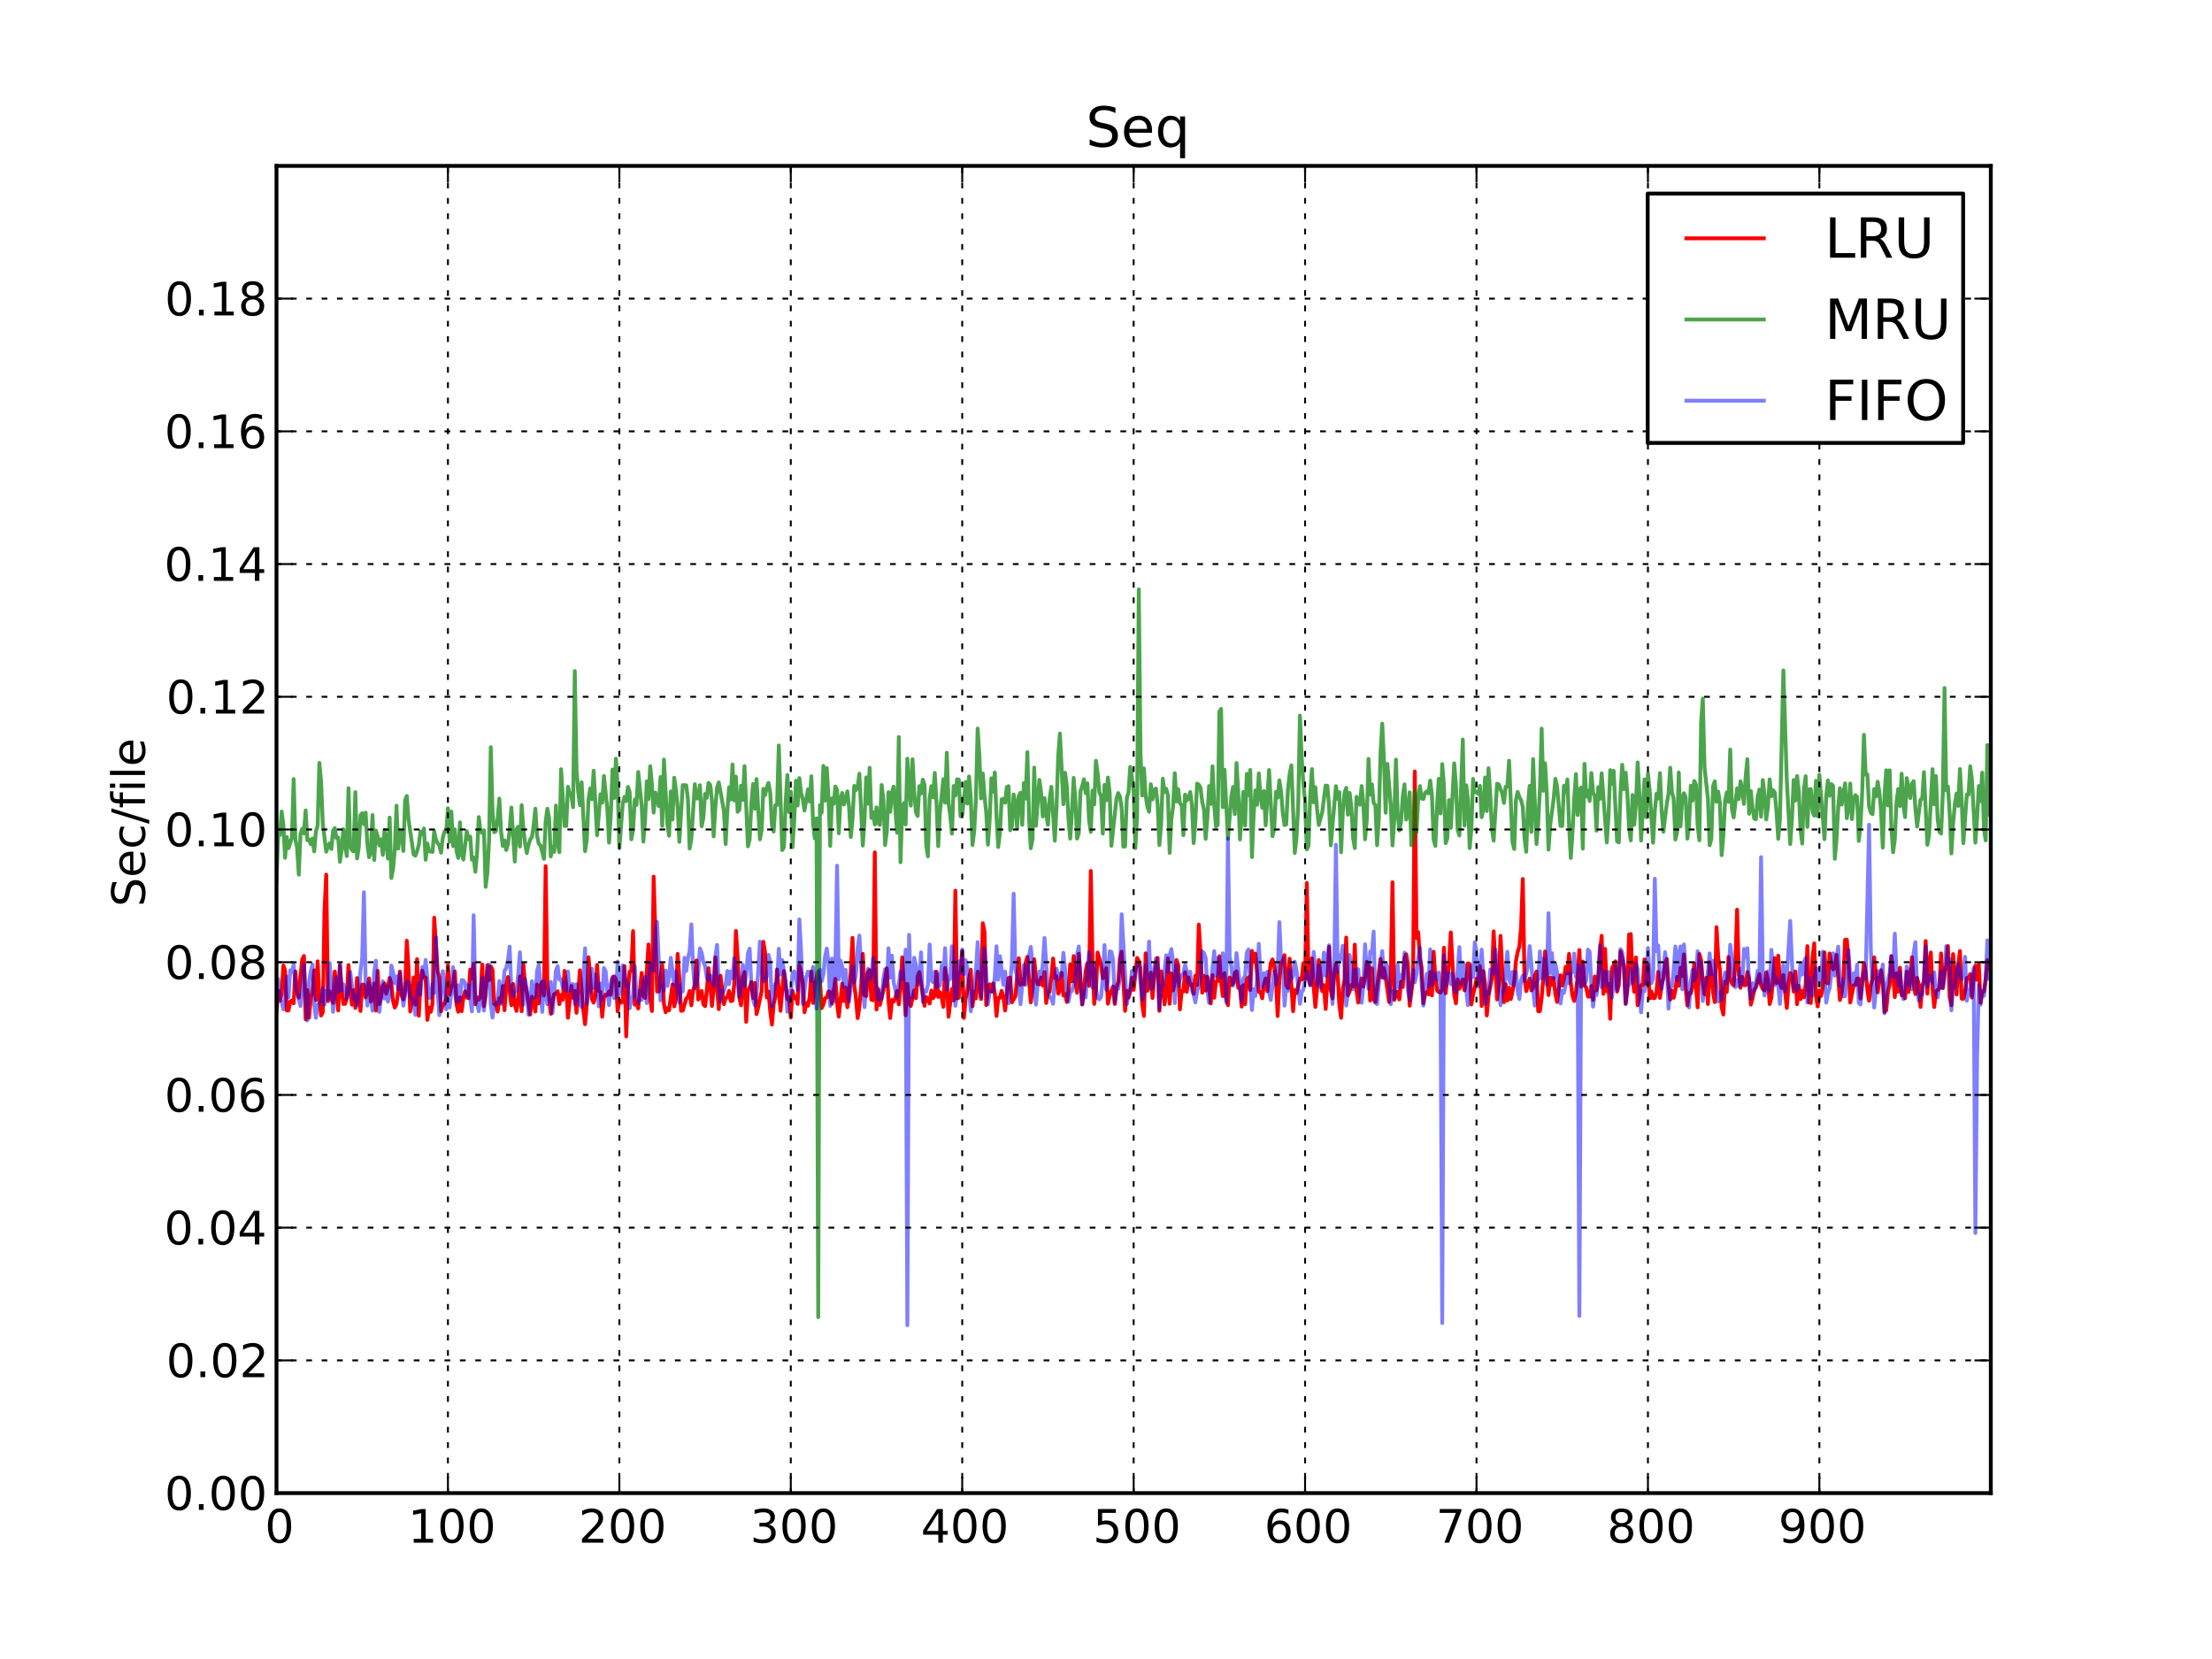 <?xml version="1.0" encoding="utf-8" standalone="no"?>
<!DOCTYPE svg PUBLIC "-//W3C//DTD SVG 1.1//EN"
  "http://www.w3.org/Graphics/SVG/1.1/DTD/svg11.dtd">
<!-- Created with matplotlib (http://matplotlib.sourceforge.net/) -->
<svg height="432pt" version="1.1" viewBox="0 0 576 432" width="576pt" xmlns="http://www.w3.org/2000/svg" xmlns:xlink="http://www.w3.org/1999/xlink">
 <defs>
  <style type="text/css">
*{stroke-linecap:square;stroke-linejoin:round;}
  </style>
 </defs>
 <g id="figure_1">
  <g id="patch_1">
   <path d="
M0 432
L576 432
L576 0
L0 0
z
" style="fill:#ffffff;"/>
  </g>
  <g id="axes_1">
   <g id="patch_2">
    <path d="
M72 388.8
L518.4 388.8
L518.4 43.2
L72 43.2
z
" style="fill:#ffffff;"/>
   </g>
   <g id="line2d_1">
    <path clip-path="url(#p7ff5b81e1d)" d="
M72 263.723
L72.446 257.99
L72.893 260.593
L73.339 258.93
L73.786 251.419
L74.232 252.682
L74.678 263.13
L75.125 263.123
L75.571 260.79
L76.018 260.512
L76.464 261.257
L76.91 252.97
L77.357 258.186
L77.803 259.802
L78.25 253.997
L78.696 249.871
L79.142 248.936
L79.589 265.43
L80.035 257.823
L80.482 264.989
L80.928 259.822
L81.374 258.19
L81.821 252.67
L82.267 260.444
L82.714 250.328
L83.16 259.718
L83.606 264.44
L84.053 263.569
L84.499 237.081
L84.946 227.75
L85.392 260.698
L85.838 258.135
L86.285 259.969
L86.731 261.147
L87.178 252.967
L87.624 257.477
L88.07 263.129
L88.517 251.262
L88.963 257.688
L89.41 261.431
L89.856 261.393
L90.302 259.819
L90.749 251.303
L91.195 257.849
L91.642 261.624
L92.088 257.851
L92.534 262.477
L92.981 254.678
L93.427 259.618
L93.874 263.26
L94.32 256.368
L94.766 256.436
L95.213 259.732
L95.659 258.148
L96.106 254.78
L96.552 260.803
L96.998 259.873
L97.445 256.114
L97.891 263.164
L98.338 252.809
L98.784 261.447
L99.23 259.663
L99.677 256.738
L100.123 256.081
L100.57 258.755
L101.016 257.162
L101.462 254.655
L101.909 256.086
L102.355 260.655
L102.802 262.365
L103.248 261.446
L103.694 258.159
L104.141 252.971
L104.587 259.19
L105.034 260.253
L105.48 258.009
L105.926 244.968
L106.373 252.025
L106.819 263.383
L107.266 259.916
L107.712 254.521
L108.158 261.581
L108.605 249.779
L109.051 264.489
L109.498 256.001
L109.944 252.741
L110.39 254.655
L110.837 254.54
L111.283 265.569
L111.73 262.388
L112.176 263.493
L112.622 261.415
L113.069 238.966
L113.962 252.982
L114.408 254.487
L114.854 263.356
L115.301 261.609
L115.747 261.473
L116.194 259.726
L116.64 251.305
L117.086 258.962
L117.533 257.014
L117.979 256.391
L118.426 252.97
L118.872 261.442
L119.318 263.469
L119.765 259.737
L120.211 263.314
L120.658 259.745
L121.104 258.143
L121.55 259.742
L121.997 259.92
L122.443 252.485
L122.89 254.779
L123.336 250.933
L123.782 261.507
L124.229 259.635
L124.675 260.302
L125.122 259.444
L125.568 251.148
L126.014 262.033
L126.461 259.136
L126.907 251.316
L127.354 255.225
L127.8 251.671
L128.246 252.503
L128.693 261.442
L129.139 261.075
L129.586 263.419
L130.032 259.898
L130.478 260.893
L130.925 256.753
L131.371 263.064
L131.818 256.599
L132.264 254.409
L133.157 261.756
L133.603 256.227
L134.05 261.555
L134.496 263.247
L134.942 260.322
L135.389 254.246
L135.835 263.331
L136.282 251.143
L136.728 256.432
L137.174 258.334
L138.067 264.176
L138.514 259.525
L138.96 260.958
L139.406 263.404
L139.853 256.359
L140.299 261.268
L140.746 256.717
L141.192 255.631
L141.638 259.234
L142.085 225.543
L142.531 256.309
L142.978 259.593
L143.424 263.989
L143.87 260.857
L144.317 258.858
L144.763 258.781
L145.21 258.121
L145.656 261.472
L146.102 259.104
L146.549 260.325
L146.995 252.828
L147.442 256.423
L147.888 265.031
L148.781 256.736
L149.227 259.823
L149.674 258.054
L150.12 263.725
L151.013 252.662
L151.906 263.072
L152.352 266.693
L152.798 261.439
L153.245 249.275
L154.138 260.125
L154.584 261.087
L155.03 259.352
L155.477 251.259
L155.923 257.984
L156.37 258.311
L156.816 264.749
L157.262 259.901
L157.709 258.964
L158.155 259.121
L158.602 258.174
L159.048 259.055
L159.494 254.767
L159.941 254.262
L160.387 254.97
L160.834 263.367
L161.28 260.494
L161.726 261.117
L162.173 260.872
L162.619 251.595
L163.066 269.88
L163.512 257.787
L163.958 252.983
L164.405 252.845
L164.851 242.454
L165.298 261.627
L165.744 260.998
L166.19 262.595
L167.083 253.353
L167.53 259.384
L167.976 259.901
L168.869 245.951
L169.315 260.198
L169.762 263.27
L170.208 228.272
L171.101 258.198
L171.547 258.179
L172.44 251.242
L172.886 261.461
L173.333 263.586
L173.779 262.539
L174.226 263.084
L175.118 256.355
L175.565 262.075
L176.011 260.223
L176.458 248.403
L176.904 254.721
L177.35 263.206
L177.797 263.148
L178.69 260.054
L179.136 259.59
L179.582 258.071
L180.029 261.779
L180.475 257.956
L180.922 256.439
L181.368 250.085
L181.814 260.272
L182.261 259.625
L182.707 258.058
L183.154 261.499
L183.6 262.002
L184.046 258.159
L184.493 252.112
L184.939 256.393
L185.386 261.938
L185.832 257.556
L186.278 249.313
L186.725 257.056
L187.171 262.779
L187.618 254.067
L188.51 261.49
L188.957 259.914
L189.403 259.64
L189.85 258.042
L190.296 260.708
L190.742 260.565
L191.189 256.445
L191.635 242.439
L192.082 249.352
L192.528 259.785
L192.974 261.765
L193.421 254.401
L193.867 253.128
L194.314 266.066
L194.76 258.015
L195.206 257.16
L195.653 255.772
L196.099 259.882
L196.546 255.966
L196.992 264.059
L197.438 262.271
L198.331 258.059
L198.778 245.246
L199.224 248.056
L199.67 259.738
L200.117 258.203
L200.563 263.271
L201.01 266.793
L201.456 261.489
L201.902 259.752
L202.349 252.467
L203.242 263.218
L204.134 252.878
L205.027 260.173
L205.474 259.629
L205.92 264.95
L206.366 258.006
L206.813 259.949
L207.259 259.436
L207.706 261.407
L208.152 251.367
L208.598 253.046
L209.045 255.922
L209.491 263.572
L209.938 261.206
L210.384 261.916
L210.83 259.709
L211.277 252.958
L211.723 261.164
L212.17 256.708
L212.616 254.532
L213.062 252.966
L213.509 255.282
L213.955 262.512
L214.402 261.594
L214.848 259.913
L215.294 259.757
L215.741 258.182
L216.187 258.309
L216.634 261.377
L217.526 254.899
L217.973 261.224
L218.419 264.733
L219.312 256.17
L219.758 260.671
L220.205 257.156
L220.651 262.278
L221.098 259.136
L221.544 252.895
L221.99 244.209
L222.437 256.33
L222.883 259.935
L223.33 265.112
L223.776 262.175
L224.222 257.14
L224.669 248.378
L225.115 259.1
L225.562 259.356
L226.008 253.195
L226.454 252.604
L226.901 260.331
L227.347 260.474
L227.794 221.959
L228.24 262.862
L228.686 257.516
L229.133 261.678
L230.026 257.86
L230.918 252.147
L231.365 260.498
L231.811 265.097
L232.258 260.4
L232.704 260.861
L233.15 259.796
L233.597 258.044
L234.043 261.539
L234.49 256.93
L234.936 249.295
L235.829 264.377
L236.275 256.196
L236.722 261.042
L237.168 261.935
L238.061 257.899
L238.507 259.936
L238.954 254.236
L239.4 253.124
L240.739 261.909
L241.186 259.634
L241.632 260.075
L242.078 261.306
L242.525 257.95
L242.971 259.933
L243.418 259.233
L243.864 253.024
L244.31 259.598
L244.757 258.374
L245.203 259.682
L245.65 262.18
L246.096 252.094
L246.542 254.877
L246.989 264.76
L247.882 257.525
L248.328 260.512
L248.774 231.943
L249.221 259.97
L249.667 259.808
L250.56 247.594
L251.006 265.069
L251.453 260.018
L251.899 258.052
L252.346 254.804
L252.792 252.504
L253.238 262.017
L253.685 258.239
L254.131 259.99
L254.578 253.026
L255.47 260.154
L255.917 240.404
L256.363 242.672
L256.81 261.719
L257.256 258.003
L257.702 256.326
L258.149 258.18
L258.595 256.092
L259.042 258.675
L259.488 264.555
L259.934 259.834
L260.381 259.853
L260.827 258.025
L261.274 259.534
L261.72 263.147
L262.613 254.68
L263.059 254.578
L263.506 261.007
L264.398 259.502
L265.291 249.518
L265.738 256.47
L266.184 254.941
L266.63 256.299
L267.077 250.658
L267.523 249.162
L268.416 261.024
L268.862 257.48
L269.309 249.805
L269.755 254.82
L270.202 256.22
L270.648 256.315
L271.094 254.586
L271.541 256.627
L271.987 253.109
L272.434 261.175
L272.88 258.274
L273.326 258.21
L273.773 254.451
L274.219 249.599
L274.666 254.652
L275.112 254.221
L275.558 258.736
L276.005 257.808
L276.451 253.33
L276.898 259.208
L277.344 258.844
L277.79 260.91
L278.237 258.079
L278.683 251.08
L279.13 255.501
L279.576 248.953
L280.022 255.427
L280.469 258.502
L280.915 248.354
L281.808 261.581
L282.254 258.21
L282.701 252.899
L283.147 250.824
L283.594 256.714
L284.04 226.794
L284.486 249.782
L284.933 261.42
L285.379 257.731
L285.826 248.055
L286.718 251.32
L287.165 254.727
L288.058 252.11
L288.504 261.365
L288.95 259.264
L289.843 256.883
L290.29 261.431
L290.736 257.246
L291.182 255.64
L291.629 249.583
L292.075 247.828
L292.968 263.226
L293.414 258.023
L293.861 259.795
L294.307 258.238
L294.754 254.579
L295.2 257.765
L296.093 249.447
L296.539 250.207
L296.986 252.236
L297.432 261.552
L297.878 264.559
L298.325 248.238
L298.771 258.013
L299.218 255.986
L299.664 253.282
L300.11 259.868
L300.557 254.624
L301.003 251.301
L301.45 249.427
L301.896 263.22
L302.342 252.932
L302.789 256.413
L303.235 261.54
L303.682 258.065
L304.128 249.571
L304.574 261.371
L305.021 253.491
L305.467 257.867
L305.914 255.784
L306.36 250.005
L306.806 251.289
L307.253 262.836
L307.699 258.105
L308.146 258.157
L308.592 253.158
L309.038 258.276
L309.485 254.518
L309.931 256.466
L310.378 256.372
L310.824 258.771
L311.27 254.048
L311.717 256.509
L312.163 240.756
L312.61 248.068
L313.056 258.495
L313.502 254.09
L313.949 257.966
L314.395 254.355
L314.842 256.881
L315.288 261.283
L315.734 253.931
L316.181 259.814
L316.627 255.601
L317.074 255.466
L317.52 249.003
L317.966 255.717
L318.413 259.376
L318.859 253.43
L319.306 259.806
L319.752 261.747
L320.198 254.552
L320.645 256.479
L321.091 256.007
L321.538 253.378
L321.984 252.94
L322.43 257.205
L322.877 256.938
L323.323 262.121
L323.77 256.528
L324.216 261.493
L324.662 254.99
L325.109 254.501
L325.555 257.808
L326.002 247.616
L326.448 250.443
L326.894 248.31
L327.787 258.257
L328.234 258.263
L328.68 259.96
L329.126 256.392
L329.573 254.791
L330.019 258.108
L330.912 250.764
L331.358 249.836
L331.805 251.477
L332.251 254.665
L332.698 264.571
L333.144 255.232
L333.59 250.729
L334.037 250.282
L334.483 248.728
L334.93 256.535
L335.376 257.285
L335.822 249.649
L336.715 263.31
L337.162 257.808
L337.608 258.599
L338.501 254.801
L338.947 255.08
L339.394 250.808
L339.84 254.952
L340.286 229.935
L340.733 254.579
L341.179 256.436
L341.626 249.568
L342.072 256.82
L342.518 262.201
L342.965 257.52
L343.411 249.994
L344.304 258.115
L344.75 256.533
L345.197 262.735
L345.643 255.807
L346.09 246.551
L346.536 257.749
L346.982 259.976
L347.429 253.266
L347.875 250.936
L348.322 253.701
L348.768 261.664
L349.214 265.043
L349.661 257.553
L350.107 255.136
L350.554 244.139
L351 259.194
L351.446 258.128
L351.893 256.446
L352.339 256.825
L352.786 245.983
L353.232 257.886
L353.678 261.065
L354.125 256.753
L354.571 254.795
L355.018 256.9
L355.464 254.538
L355.91 250.454
L356.357 251.56
L356.803 260.554
L357.25 252.118
L357.696 260.209
L358.142 260.903
L359.482 249.702
L359.928 254.524
L360.374 252.111
L360.821 254.495
L361.714 260.907
L362.16 253.868
L362.606 229.747
L363.053 260.377
L363.946 258.239
L364.392 260.236
L364.838 255.657
L365.285 257.027
L365.731 249.489
L366.178 248.497
L366.624 251.242
L367.07 261.877
L367.963 254.881
L368.41 200.884
L368.856 244.255
L369.302 242.736
L369.749 249.663
L370.195 251.966
L370.642 261.233
L371.088 258.851
L371.534 258.333
L371.981 258.922
L372.427 253.147
L372.874 259.206
L373.32 247.839
L373.766 254.622
L374.213 257.881
L374.659 258.339
L375.106 258.455
L375.552 257.675
L375.998 246.791
L376.445 258.635
L377.338 250.545
L377.784 242.803
L378.677 259.026
L379.123 261.251
L379.57 255.025
L380.016 257.468
L380.462 256.073
L380.909 255.047
L381.355 257.868
L381.802 255.32
L382.248 250.852
L382.694 251.02
L383.141 261.555
L383.587 258.947
L384.034 257.254
L384.48 254.822
L384.926 256.189
L385.373 251.589
L385.819 261.953
L386.266 252.873
L386.712 256.319
L387.158 264.426
L387.605 259.309
L388.498 254.766
L388.944 242.516
L389.837 260.251
L390.283 256.249
L390.73 243.685
L391.622 260.975
L392.069 256.294
L392.515 260.526
L392.962 257.219
L393.408 260.143
L393.854 258.21
L394.301 255.585
L394.747 250.288
L395.194 247.869
L395.64 246.512
L396.086 241.473
L396.533 228.896
L396.979 254.613
L397.426 258.087
L398.318 254.825
L398.765 257.907
L399.211 257.254
L399.658 254.061
L400.104 252.975
L400.55 263.321
L400.997 263.286
L401.443 259.866
L401.89 254.571
L402.336 247.76
L403.229 259.106
L403.675 254.529
L404.122 256.508
L404.568 254.66
L405.014 258.804
L405.461 260.907
L406.354 253.97
L406.8 256.625
L407.246 254.853
L407.693 251.74
L408.139 253.448
L408.586 248.38
L409.032 255.928
L409.478 259.386
L409.925 260.651
L410.371 258.296
L410.818 254.345
L411.264 247.387
L411.71 256.926
L412.157 250.391
L412.603 256.665
L413.05 257.141
L413.496 259.455
L413.942 259.536
L414.389 256.771
L414.835 260.367
L415.282 254.271
L415.728 257.897
L416.174 255.029
L416.621 248.052
L417.067 243.682
L417.514 258.795
L417.96 247.095
L418.406 258.12
L418.853 256.202
L419.299 265.29
L419.746 252.13
L420.192 251.364
L420.638 250.323
L421.085 258.226
L421.531 256.564
L421.978 247.741
L422.87 251.67
L423.317 261.422
L423.763 257.778
L424.21 243.354
L424.656 243.222
L425.102 254.976
L425.549 258.256
L425.995 249.323
L426.442 261.756
L426.888 259.873
L427.334 256.525
L427.781 256.517
L428.227 249.832
L428.674 256.163
L429.12 251.126
L429.566 260.009
L430.013 258.194
L430.459 259.919
L430.906 259.859
L431.352 258.263
L431.798 253.07
L432.245 259.841
L432.691 256.369
L433.138 254.776
L433.584 250.983
L434.03 249.714
L434.477 256.467
L434.923 260.284
L435.37 257.991
L435.816 259.83
L436.262 257.835
L436.709 254.407
L437.155 256.7
L437.602 252.005
L438.048 254.125
L438.494 248.523
L438.941 257.368
L439.387 261.803
L439.834 258.608
L440.28 258.683
L440.726 256.914
L441.173 250.845
L442.066 262.309
L442.512 248.407
L442.958 249.99
L443.405 255.665
L443.851 258.9
L444.298 254.648
L444.744 261.438
L445.19 250.577
L445.637 253.747
L446.083 258.528
L446.53 260.951
L446.976 241.43
L447.422 249.295
L447.869 252.64
L448.315 262.253
L448.762 264.183
L449.208 255.626
L449.654 258.303
L450.101 249.199
L450.547 254.797
L450.994 256.098
L451.44 256.595
L451.886 250.812
L452.333 236.883
L452.779 253.461
L453.226 257.221
L453.672 254.372
L454.118 256.529
L454.565 256.555
L455.011 253.099
L455.458 254.827
L455.904 261.607
L456.35 260.018
L456.797 257.755
L457.243 257.113
L458.136 253.638
L458.582 256.567
L459.029 257.555
L459.475 257.905
L459.922 253.202
L460.368 254.958
L460.814 261.458
L461.261 259.819
L462.154 249.488
L462.6 255.98
L463.046 248.847
L463.493 256.052
L463.939 257.295
L464.386 253.882
L465.278 262.47
L465.725 256.229
L466.171 253.344
L466.618 254.097
L467.064 258.214
L467.51 252.963
L467.957 261.488
L468.403 256.686
L468.85 260.157
L469.296 258.013
L469.742 259.71
L470.189 256.301
L470.635 246.375
L471.082 261.005
L471.528 261.177
L471.974 249.458
L472.421 245.65
L472.867 259.252
L473.314 262.068
L473.76 257.959
L474.206 259.346
L474.653 256.929
L475.099 248.02
L475.546 255.816
L475.992 256.097
L476.438 248.278
L476.885 251.054
L477.331 252.432
L477.778 251.978
L478.224 248.627
L479.117 260.394
L479.563 258.454
L480.01 254.911
L480.456 244.737
L480.902 244.665
L481.349 250.281
L481.795 261.062
L482.688 256.59
L483.134 256.538
L483.581 254.816
L484.027 254.846
L484.474 260.022
L485.366 250.79
L485.813 253.103
L486.259 257.787
L486.706 260.593
L487.152 256.483
L487.598 255.04
L488.045 249.286
L488.938 258.399
L489.83 252.626
L490.277 255.896
L490.723 263.487
L491.17 263.084
L491.616 258.16
L492.062 256.415
L492.509 248.996
L492.955 253.465
L493.402 259.641
L493.848 253.453
L494.294 258.232
L494.741 252.009
L495.187 259.147
L495.634 258.282
L496.08 259.938
L496.526 253.006
L496.973 258.314
L497.419 254.914
L497.866 249.254
L498.312 256.156
L498.758 258.856
L499.205 254.638
L499.651 256.396
L500.098 262.206
L500.544 256.563
L500.99 255.764
L501.437 245.034
L501.883 258.729
L502.33 250.501
L502.776 248.033
L503.222 257.339
L503.669 262.234
L504.115 258.195
L505.008 257.416
L505.454 248.268
L505.901 257.283
L506.347 252.904
L506.794 251.67
L507.24 246.348
L507.686 259.631
L508.133 261.766
L508.579 248.442
L509.472 258.98
L509.918 251.562
L510.365 247.643
L510.811 260.051
L511.258 260.087
L511.704 258.144
L512.15 254.659
L512.597 254.767
L513.043 253.663
L513.49 259.764
L513.936 254.302
L514.382 251.447
L514.829 255.151
L515.275 251.138
L515.722 261.125
L516.168 258.462
L516.614 258.155
L517.061 255.195
L517.507 250.021
L517.954 252.285
L517.954 252.285" style="fill:none;stroke:#ff0000;"/>
   </g>
   <g id="line2d_2">
    <path clip-path="url(#p7ff5b81e1d)" d="
M72 229.4
L72.446 217.263
L72.893 217.438
L73.339 211.316
L73.786 214.843
L74.232 223.373
L74.678 217.981
L75.125 220.875
L76.018 218.127
L76.464 202.858
L76.91 218.59
L77.357 220.684
L77.803 227.765
L78.25 217.169
L78.696 215.796
L79.142 217.022
L79.589 211.03
L80.035 218.791
L80.482 218.587
L80.928 219.85
L81.374 218.345
L81.821 221.709
L82.267 216.487
L82.714 214.976
L83.16 198.643
L83.606 203.488
L84.053 214.452
L84.946 221.774
L85.392 220.464
L85.838 219.58
L86.285 221.084
L86.731 216.313
L87.178 215.641
L87.624 218.245
L88.07 218.104
L88.517 224.421
L88.963 221.377
L89.41 215.938
L89.856 220.087
L90.302 222.919
L90.749 205.239
L91.195 220.489
L91.642 221.351
L92.088 221.709
L92.534 206.264
L92.981 223.528
L93.427 220.658
L93.874 212.268
L94.32 211.749
L94.766 214.642
L95.213 211.607
L95.659 219.846
L96.106 223.237
L96.552 222.027
L96.998 212.233
L97.445 223.949
L97.891 216.253
L98.338 217.915
L98.784 220.145
L99.23 218.552
L99.677 222.635
L100.123 216.112
L100.57 219.346
L101.016 223.572
L101.462 212.89
L101.909 228.635
L102.355 226.239
L102.802 221.254
L103.248 209.786
L103.694 220.972
L104.141 216.193
L104.587 216.737
L105.034 221.587
L105.48 208.418
L105.926 207.274
L106.373 213.36
L107.712 222.508
L108.158 222.825
L108.605 221.692
L109.051 219.971
L109.498 216.562
L109.944 217.247
L110.39 215.745
L110.837 223.876
L111.283 219.641
L111.73 221.649
L112.622 221.837
L113.069 216.485
L113.515 218.618
L113.962 219.576
L114.408 220.121
L114.854 222.042
L115.301 218.113
L115.747 216.526
L116.194 216.498
L116.64 210.475
L117.086 219.205
L117.533 211.345
L117.979 220.327
L118.426 215.946
L118.872 221.559
L119.318 223.409
L119.765 214.14
L120.211 222.389
L120.658 223.841
L121.55 216.46
L121.997 218.538
L122.443 217.828
L122.89 223.861
L123.336 223.291
L123.782 227.019
L124.229 222.074
L124.675 212.756
L125.122 216.399
L125.568 216.896
L126.014 216.19
L126.461 230.953
L126.907 227.343
L127.354 218.943
L127.8 194.577
L128.246 211.124
L128.693 216.707
L129.139 216.42
L129.586 213.227
L130.032 207.954
L130.478 216.574
L130.925 220.279
L131.371 218.841
L131.818 221.34
L132.264 219.824
L132.71 216.118
L133.157 210.293
L134.05 224.363
L134.496 215.957
L134.942 215.286
L135.389 220.454
L135.835 209.659
L136.282 215.904
L136.728 219.577
L137.174 222.15
L137.621 219.97
L138.067 218.619
L138.514 217.925
L138.96 214.898
L139.406 210.58
L139.853 217.642
L140.299 219.745
L140.746 220.124
L141.638 223.653
L142.085 213.958
L142.531 210.585
L142.978 212.97
L143.424 223.029
L143.87 220.574
L144.317 221.81
L144.763 209.766
L145.21 219.63
L145.656 221.918
L146.102 200.299
L146.995 215.057
L147.442 215.095
L147.888 204.89
L148.334 206.651
L148.781 207.201
L149.227 210.204
L149.674 174.735
L150.12 200.281
L150.566 206.201
L151.013 209.662
L151.459 203.707
L152.352 221.645
L152.798 218.664
L153.245 208.216
L153.691 205.296
L154.138 208.121
L154.584 200.693
L155.477 217.488
L156.37 206.818
L156.816 209.004
L157.262 202.082
L158.155 210.701
L158.602 219.424
L159.048 212.28
L159.494 200.376
L159.941 207.785
L160.387 197.56
L160.834 204.661
L161.28 220.889
L162.173 209.128
L162.619 207.508
L163.066 208.648
L163.512 204.907
L163.958 206.251
L164.405 218.548
L164.851 216.107
L165.298 208.16
L165.744 209.611
L166.19 201.026
L167.083 209.771
L167.53 219.155
L167.976 213.577
L168.422 203.459
L168.869 208.113
L169.315 199.515
L169.762 204.306
L170.208 211.601
L170.654 206.392
L171.547 209.904
L171.994 202.323
L172.44 215.084
L172.886 197.795
L173.779 214.588
L174.226 217.622
L174.672 206.092
L175.118 213.41
L175.565 202.509
L176.011 205.673
L176.458 210.178
L176.904 219.22
L177.797 204.427
L178.69 204.49
L179.136 208.133
L179.582 220.957
L180.029 218.441
L180.922 204.202
L181.368 207.941
L181.814 207.87
L182.261 204.464
L182.707 215.157
L183.154 212.972
L183.6 206.722
L184.046 207.726
L184.493 203.873
L184.939 204.391
L185.386 208.375
L185.832 217.791
L186.278 210.198
L186.725 205.042
L187.171 203.737
L188.51 211.157
L188.957 219.796
L189.403 211.122
L189.85 205.021
L190.296 208.18
L190.742 199.058
L191.189 208.44
L191.635 202.229
L192.082 211.392
L192.528 210.849
L192.974 204.587
L193.421 208.331
L193.867 199.504
L194.76 220.382
L195.206 218.549
L195.653 209.311
L196.099 204.162
L196.546 210.602
L196.992 202.855
L197.885 218.573
L198.331 216.137
L198.778 205.417
L199.224 207.037
L199.67 205.099
L200.117 203.866
L200.563 206.355
L201.01 214.832
L201.456 216.551
L201.902 209.651
L202.349 209.623
L202.795 194.109
L203.688 221.369
L204.134 220.634
L204.581 208.914
L205.027 201.84
L205.474 211.464
L205.92 206.172
L206.366 220.607
L206.813 213.636
L207.259 203.308
L207.706 209.751
L208.152 202.609
L208.598 206.482
L209.045 208.127
L209.491 211.056
L210.384 205.553
L210.83 208.718
L211.277 202.138
L211.723 214.42
L212.17 218.32
L212.616 213.096
L213.062 342.983
L213.509 209.668
L213.955 211.634
L214.402 199.441
L214.848 208.494
L215.294 199.996
L215.741 207.908
L216.187 220.277
L216.634 207.896
L217.08 209.295
L217.526 204.809
L217.973 205.696
L218.419 216.992
L218.866 207.98
L219.312 206.477
L219.758 209.494
L220.205 208.15
L220.651 206.056
L221.098 210.26
L221.544 217.951
L221.99 213.354
L222.437 204.64
L222.883 205.761
L223.33 204.89
L223.776 201.476
L224.669 220.182
L225.115 213.605
L225.562 202.423
L226.008 209.283
L226.454 199.926
L226.901 212.987
L227.347 211.495
L227.794 214.694
L228.24 210.23
L228.686 214.402
L229.133 214.793
L229.579 204.407
L230.026 208.187
L230.472 220.054
L230.918 216.572
L231.365 206.29
L231.811 211.395
L232.258 206.295
L232.704 204.845
L233.597 216.829
L234.043 191.916
L234.49 224.529
L234.936 210.668
L235.382 209.091
L235.829 214.676
L236.275 197.562
L236.722 204.596
L237.168 209.779
L237.614 197.705
L238.061 206.318
L238.507 211.488
L238.954 212.472
L239.4 204.694
L239.846 206.624
L240.293 203.015
L240.739 204.357
L241.186 220.164
L241.632 222.991
L242.078 207.773
L242.525 204.717
L242.971 207.639
L243.418 201.259
L243.864 209.166
L244.31 220.36
L244.757 211.406
L245.65 202.883
L246.096 209.009
L246.542 196.011
L246.989 209.125
L247.435 212.329
L247.882 217.075
L248.328 204.673
L248.774 207.145
L249.221 202.934
L249.667 203.009
L250.114 212.537
L250.56 212.319
L251.453 203.618
L251.899 209.253
L252.346 202.183
L252.792 207.799
L253.238 220.066
L253.685 216.483
L254.131 207.862
L254.578 189.709
L255.024 196.501
L255.47 207.906
L255.917 201.435
L256.363 207.286
L256.81 211.549
L257.256 219.951
L257.702 213.589
L258.149 202.655
L258.595 206.155
L259.042 201.139
L259.488 212.509
L259.934 220.56
L260.381 216.842
L260.827 208.15
L261.274 207.999
L261.72 209.022
L262.166 204.949
L262.613 204.723
L263.059 216.202
L263.506 215.166
L263.952 206.889
L264.398 209.164
L264.845 215.673
L265.291 207.229
L265.738 206.426
L266.184 214.797
L266.63 203.882
L267.077 207.929
L267.523 195.864
L267.97 213.255
L268.416 220.877
L268.862 218.626
L269.309 199.893
L269.755 215.022
L270.648 203.073
L271.094 206.352
L271.541 212.613
L271.987 207.803
L272.434 211.811
L272.88 214.77
L273.326 207.979
L273.773 204.886
L274.666 218.92
L275.112 210.462
L275.558 196.734
L276.005 191.019
L276.898 209.409
L277.344 201.222
L277.79 204.598
L278.237 213.357
L278.683 218.379
L279.13 211.496
L279.576 202.56
L280.022 208.275
L280.469 218.364
L280.915 216.976
L281.362 206.002
L281.808 204.677
L282.254 202.918
L282.701 206.524
L283.147 203.953
L283.594 213.625
L284.04 216.616
L284.486 205.886
L284.933 209.498
L285.379 198.109
L285.826 201.377
L286.272 206.354
L286.718 207.325
L287.165 217.054
L287.611 204.37
L288.058 208.399
L288.504 202.465
L288.95 206.37
L289.397 220.238
L290.736 207.909
L291.182 206.496
L291.629 207.384
L292.075 210.399
L292.522 220.487
L292.968 220.391
L293.414 207.776
L293.861 206.371
L294.307 199.71
L294.754 202.393
L295.2 206.242
L295.646 220.826
L296.093 212.387
L296.539 153.471
L296.986 196.251
L297.432 207.152
L297.878 200.116
L298.325 207.14
L298.771 209.985
L299.218 211.381
L299.664 204.21
L300.11 208.156
L300.557 205.611
L301.003 205.333
L301.45 209.47
L301.896 220.063
L302.342 214.926
L302.789 202.769
L303.235 206.274
L303.682 205.38
L304.128 207.102
L304.574 222.1
L305.021 213.403
L305.467 210.173
L305.914 201.349
L306.36 208.699
L306.806 205.505
L307.253 209.173
L307.699 209.7
L308.146 217.488
L308.592 206.927
L309.038 208.444
L309.485 207.811
L309.931 206.247
L310.378 209.657
L310.824 219.531
L311.27 213.947
L311.717 204.059
L312.163 204.29
L312.61 205.1
L313.056 208.85
L313.502 210.631
L313.949 218.449
L314.395 213.094
L314.842 204.683
L315.288 209.338
L315.734 199.546
L316.181 209.526
L316.627 215.219
L317.074 214.851
L317.52 185.287
L317.966 184.588
L318.413 210.216
L318.859 200.423
L319.752 218.413
L320.645 207.39
L321.091 204.922
L321.538 211.982
L321.984 198.691
L322.43 206.3
L322.877 218.592
L323.77 206.193
L324.216 214.961
L324.662 201.518
L325.109 207.075
L325.555 200.485
L326.002 223.176
L326.448 212.051
L326.894 205.822
L327.341 209.568
L327.787 201.394
L328.234 207.281
L328.68 210.349
L329.126 205.984
L329.573 214.909
L330.466 200.498
L331.358 217.749
L331.805 215.828
L332.251 206.217
L332.698 207.714
L333.144 203.208
L333.59 206.163
L334.037 211.719
L334.483 214.847
L334.93 214.686
L335.376 205.597
L335.822 201.55
L336.269 199.287
L337.162 222.107
L337.608 218.066
L338.054 209.678
L338.501 186.331
L338.947 197.096
L339.394 203.988
L339.84 208.784
L340.286 221.182
L340.733 220.292
L341.179 207.043
L341.626 200.26
L342.072 208.934
L342.518 204.994
L342.965 210.823
L343.411 214.826
L344.304 211.47
L345.197 204.563
L345.643 204.62
L346.09 209.877
L346.536 220.101
L347.875 204.701
L348.322 208.051
L348.768 206.286
L349.214 221.933
L349.661 211.508
L350.107 206.508
L350.554 205.158
L351 212.141
L351.446 206.475
L351.893 210.316
L352.339 218.181
L352.786 220.836
L353.232 207.489
L353.678 208.035
L354.125 209.548
L354.571 204.678
L355.018 209.331
L355.464 218.549
L355.91 213.425
L356.357 197.603
L356.803 206.964
L357.25 204.228
L357.696 209.102
L358.142 209.68
L358.589 220.102
L359.035 213.269
L359.482 196.173
L359.928 188.435
L360.374 197.666
L360.821 211.627
L361.267 198.912
L362.16 209.765
L362.606 220.145
L363.053 213.453
L363.499 197.799
L363.946 211.77
L364.392 216.251
L364.838 213.884
L365.285 207.231
L365.731 204.234
L366.178 213.42
L366.624 211.398
L367.07 206.323
L367.517 220.109
L367.963 218.612
L368.41 205.984
L368.856 216.745
L369.302 207.955
L369.749 204.686
L370.195 207.926
L370.642 208.065
L371.088 206.439
L371.534 206.083
L371.981 206.608
L372.427 203.257
L372.874 207.166
L373.32 218.739
L373.766 220.267
L374.213 209.741
L374.659 202.797
L375.106 211.79
L375.552 198.965
L375.998 204.555
L376.445 219.56
L376.891 218.254
L377.338 208.341
L377.784 215.591
L378.677 198.76
L379.123 204.401
L379.57 216.07
L380.016 217.556
L380.909 192.561
L381.355 214.961
L381.802 204.483
L382.248 208.103
L382.694 220.85
L383.141 215.946
L383.587 202.838
L384.034 206.374
L384.48 206.254
L384.926 206.727
L385.373 204.623
L385.819 212.794
L386.266 210.617
L386.712 202.454
L387.158 211.205
L387.605 200.037
L388.051 206.641
L388.498 215.839
L388.944 218.911
L389.837 204.071
L390.283 204.259
L391.176 206.613
L391.622 209.085
L392.069 204.884
L392.515 204.842
L392.962 198.077
L393.854 219.328
L394.301 221.091
L394.747 208.308
L395.194 206.212
L395.64 207.555
L396.086 208.361
L396.533 210.134
L396.979 218.272
L397.426 221.81
L397.872 209.852
L398.318 204.624
L398.765 216.644
L399.211 197.685
L400.104 219.794
L400.55 214.162
L400.997 205.61
L401.443 189.728
L401.89 205.906
L402.336 198.75
L402.782 206.713
L403.229 221.222
L403.675 214.792
L404.568 208.016
L405.014 202.806
L405.461 204.775
L406.354 215.059
L406.8 215.083
L407.246 204.635
L407.693 206.324
L408.139 202.973
L408.586 214.946
L409.032 223.413
L409.478 216.739
L409.925 208.017
L410.371 201.573
L410.818 212.229
L411.264 205.721
L411.71 205.053
L412.157 220.985
L412.603 198.898
L413.05 207.402
L413.496 205.962
L413.942 208.579
L414.389 201.27
L414.835 206.452
L415.282 207.353
L415.728 216.302
L416.174 204.996
L416.621 208.004
L417.067 201.364
L418.406 219.379
L418.853 212.531
L419.299 200.535
L419.746 204.118
L420.192 200.713
L421.085 219.096
L421.531 219.357
L421.978 206.365
L422.424 199.13
L422.87 205.497
L423.317 201.189
L423.763 206.807
L424.21 215.539
L424.656 218.839
L425.102 207.034
L425.549 214.75
L425.995 209.36
L426.442 198.54
L426.888 206.636
L427.334 218.893
L428.227 202.92
L428.674 212.822
L429.12 201.403
L429.566 205.854
L430.459 219.46
L430.906 211.195
L431.352 206.664
L431.798 207.924
L432.245 201.315
L432.691 211.216
L433.138 216.59
L434.03 209.251
L434.477 206.69
L434.923 199.906
L435.37 206.329
L435.816 207.932
L436.262 218.603
L436.709 216.697
L437.155 201.159
L437.602 215.207
L438.048 208.03
L438.494 206.54
L438.941 207.632
L439.387 218.385
L439.834 214.823
L440.28 204.616
L440.726 208.497
L441.173 203.372
L441.619 204.236
L442.066 214.925
L442.512 218.807
L442.958 188.331
L443.405 181.897
L443.851 199.836
L444.744 208.043
L445.19 220.104
L445.637 218.401
L446.083 204.687
L446.53 203.446
L446.976 208.807
L447.422 206.147
L447.869 209.23
L448.315 222.689
L448.762 217.533
L449.208 208.557
L449.654 206.324
L450.101 208.813
L450.547 195.187
L450.994 210.688
L451.44 212.853
L452.333 205.297
L452.779 208.11
L453.226 203.448
L453.672 205.758
L454.118 209.341
L454.565 202.16
L455.011 197.692
L455.458 211.906
L455.904 205.953
L456.35 210.502
L456.797 213.142
L457.243 213.314
L457.69 207.562
L458.136 205.598
L458.582 212.654
L459.029 203.119
L459.475 206.816
L459.922 213.381
L460.368 210.026
L460.814 202.943
L461.261 207.327
L461.707 205.761
L462.154 206.355
L462.6 211.465
L463.046 218.441
L463.493 213.353
L464.386 174.571
L465.278 203.236
L466.171 219.795
L466.618 213.458
L467.064 203.11
L467.51 208.482
L467.957 202.068
L468.403 205.997
L468.85 216.04
L469.296 219.668
L469.742 205.463
L470.189 202.131
L470.635 215.329
L471.082 205.568
L471.528 205.492
L471.974 211.221
L472.421 212.392
L472.867 203.313
L473.314 212.533
L473.76 201.745
L475.099 218.52
L475.546 207.237
L475.992 203.232
L476.438 207.214
L476.885 204.184
L477.331 204.628
L477.778 223.631
L478.224 218.544
L478.67 210.202
L479.117 205.247
L479.563 209.526
L480.456 203.998
L480.902 213.069
L481.349 210.138
L481.795 204.051
L482.242 213.287
L482.688 208.031
L483.134 207.049
L483.581 207.501
L484.027 218.986
L484.474 214.745
L484.92 206.146
L485.366 191.348
L485.813 201.651
L486.259 201.66
L486.706 210.1
L487.152 211.63
L487.598 212.033
L488.045 205.452
L488.491 207.403
L488.938 203.557
L489.384 206.249
L489.83 211.388
L490.277 220.71
L490.723 207.215
L491.17 200.572
L491.616 209.718
L492.062 200.584
L492.509 215.575
L492.955 221.916
L493.402 218.658
L493.848 208.826
L494.294 205.454
L494.741 209.877
L495.187 201.471
L495.634 209.632
L496.08 212.777
L496.526 202.606
L497.419 207.825
L497.866 204.075
L498.312 203.412
L498.758 210.419
L499.205 215.231
L500.098 208.235
L500.544 207.966
L500.99 201.073
L501.883 219.981
L502.33 217.415
L503.222 200.297
L503.669 209.461
L504.115 202.071
L504.562 213.318
L505.008 216.584
L505.454 217.067
L505.901 206.749
L506.347 179.151
L506.794 205.832
L507.24 204.814
L507.686 211.718
L508.133 222.23
L508.579 214.557
L509.026 209.564
L509.472 206.629
L509.918 209.861
L510.365 200.248
L510.811 208.383
L511.258 219.58
L512.15 206.901
L512.597 206.935
L513.043 199.529
L513.49 203.026
L514.382 219.426
L514.829 213.043
L515.275 204.664
L515.722 208.635
L516.168 201.189
L516.614 215.798
L517.061 218.831
L517.507 194.001
L517.954 212.122
L517.954 212.122" style="fill:none;opacity:0.7;stroke:#008000;"/>
   </g>
   <g id="line2d_3">
    <path clip-path="url(#p7ff5b81e1d)" d="
M72 259.285
L72.446 254.915
L72.893 260.092
L73.339 260.781
L73.786 262.832
L74.232 260.339
L74.678 254.335
L75.125 259.71
L75.571 252.661
L76.018 253.105
L76.464 251.095
L76.91 256.398
L78.25 261.974
L78.696 257.782
L79.142 251.12
L79.589 259.499
L80.035 265.73
L80.482 255.606
L80.928 252.896
L81.374 251.152
L81.821 261.455
L82.267 265.023
L82.714 261.624
L83.16 261.323
L83.606 260.179
L84.053 257.306
L84.499 261.593
L84.946 257.977
L85.392 260.069
L85.838 250.761
L86.285 256.252
L86.731 263.48
L87.178 259.546
L87.624 254.49
L88.07 258.239
L88.517 251.313
L88.963 257.888
L89.41 256.302
L89.856 257.715
L90.302 260.038
L90.749 257.848
L91.195 253.069
L92.088 260.099
L92.534 259.156
L92.981 261.823
L93.427 259.127
L93.874 252.884
L94.32 249.266
L94.766 232.353
L95.213 256.131
L95.659 261.845
L96.106 255.839
L96.998 263.162
L97.445 253.068
L97.891 250.167
L98.338 261.458
L98.784 263.495
L99.677 255.521
L100.123 260.031
L100.57 256.896
L101.016 260.823
L101.462 259.401
L101.909 251.431
L102.355 253.217
L102.802 256.009
L103.248 254.239
L103.694 257.664
L104.141 253.383
L105.034 261.879
L105.48 259.109
L105.926 255.411
L106.373 255.75
L106.819 259.62
L107.266 259.912
L107.712 261.273
L108.158 264.268
L108.605 259.028
L109.051 256.141
L109.498 258.989
L109.944 251.809
L110.39 254.072
L110.837 249.974
L111.73 259.868
L112.176 259.796
L112.622 256.193
L113.069 258.524
L113.515 244.034
L113.962 258.347
L114.408 264.365
L115.301 252.886
L115.747 256.632
L116.194 262.847
L116.64 261.602
L117.086 262.341
L117.533 258.102
L117.979 251.849
L118.426 258.599
L118.872 260.887
L119.318 256.539
L119.765 260.656
L120.211 255.229
L120.658 255.255
L121.104 255.984
L121.55 259.382
L121.997 256.531
L122.89 263.367
L123.336 238.329
L123.782 259.55
L124.675 263.312
L125.122 259.689
L125.568 254.637
L126.014 263.146
L126.907 252.8
L127.354 251.194
L127.8 261.44
L128.246 264.991
L128.693 261.571
L129.139 261.607
L129.586 260.167
L130.032 255.475
L130.478 261.445
L130.925 258.54
L131.371 252.797
L131.818 252.121
L132.264 250.105
L132.71 246.488
L133.157 257.886
L133.603 259.465
L134.05 258.156
L134.496 258.016
L134.942 253.831
L135.389 247.975
L135.835 256.819
L136.282 261.639
L136.728 254.949
L137.174 257.488
L137.621 264.251
L138.067 261.155
L138.514 255.507
L138.96 259.727
L139.406 259.684
L139.853 252.788
L140.299 251.249
L140.746 256.259
L141.192 263.511
L141.638 255.569
L142.531 261.517
L142.978 260.057
L143.424 255.655
L143.87 263.831
L144.763 252.731
L145.21 251.589
L145.656 255.06
L146.102 254.979
L146.549 257.115
L146.995 255.984
L147.442 258.029
L147.888 252.971
L148.334 258.033
L148.781 256.273
L149.227 256.302
L149.674 261.463
L150.12 256.288
L150.566 260.198
L151.013 261.618
L151.459 262.296
L152.352 246.938
L152.798 261.436
L153.245 258.445
L153.691 258.229
L154.138 252.229
L154.584 257.211
L155.03 253.75
L155.477 256.35
L155.923 262.076
L156.37 256.152
L156.816 260.341
L157.262 252.077
L157.709 252.867
L158.155 258.187
L158.602 261.742
L159.048 256.122
L159.494 254.337
L159.941 259.911
L160.387 259.654
L160.834 250.393
L161.28 258.935
L161.726 257.72
L162.173 251.391
L162.619 253.005
L163.066 256.68
L163.512 256.258
L163.958 262.566
L164.405 260.349
L164.851 259.195
L165.298 251.611
L165.744 259.242
L166.19 261.14
L166.637 257.923
L167.083 260.389
L167.53 255.949
L167.976 254.352
L168.422 261.212
L168.869 256.957
L169.315 250.735
L169.762 252.268
L170.208 252.794
L170.654 243.291
L171.101 240.041
L171.994 260.519
L172.44 256.936
L172.886 257.878
L173.333 252.716
L173.779 256.74
L174.226 254.565
L174.672 249.394
L175.565 256.465
L176.011 252.94
L176.458 258.022
L176.904 261.068
L177.35 256.547
L177.797 258.17
L178.243 249.396
L178.69 252.856
L179.136 249.495
L179.582 247.66
L180.029 240.701
L180.475 251.872
L180.922 257.328
L181.368 256.401
L181.814 253.184
L182.261 246.961
L182.707 248.065
L183.154 250.498
L183.6 251.531
L184.046 254.527
L184.493 255.331
L184.939 253.98
L185.386 254.902
L185.832 256.694
L186.278 249.001
L186.725 246.053
L187.171 257.12
L187.618 260.825
L188.064 258.018
L188.51 258.07
L188.957 256.385
L189.403 252.839
L189.85 256.298
L190.296 252.974
L190.742 254.719
L191.189 249.507
L192.528 259.545
L192.974 256.255
L193.421 251.221
L193.867 256.847
L194.314 253.766
L194.76 248.196
L195.206 247.032
L195.653 256.533
L196.099 260.273
L196.546 261.84
L196.992 258.944
L197.438 252.929
L197.885 245.191
L198.331 252.576
L198.778 255.553
L199.224 255.069
L199.67 254.269
L200.117 248.655
L200.563 250.354
L201.01 262.089
L201.456 258.144
L201.902 256.158
L202.349 255.787
L202.795 247.05
L203.242 253.78
L203.688 250.002
L204.581 255.548
L205.027 263.457
L205.474 258.049
L205.92 259.143
L206.366 253.409
L206.813 252.973
L207.259 254.802
L207.706 257.761
L208.152 239.416
L208.598 247.697
L209.045 261.445
L209.938 254.449
L210.384 253
L210.83 253.289
L211.277 255.427
L211.723 251.78
L212.17 256.463
L212.616 262.636
L213.509 252.491
L213.955 255.491
L214.402 253.715
L214.848 249.004
L215.294 246.986
L215.741 250.821
L216.187 261.934
L216.634 249.604
L217.08 260.754
L217.526 251.803
L217.973 225.41
L218.419 255.066
L218.866 250.135
L219.312 251.73
L219.758 256.981
L220.205 252.519
L220.651 257.941
L221.098 260.806
L221.544 256.835
L221.99 251.671
L222.437 255.844
L222.883 253.967
L223.33 246.874
L223.776 243.621
L224.222 251.47
L225.115 262.264
L225.562 256.219
L226.008 252.281
L226.454 255.025
L226.901 253.808
L227.347 249.472
L227.794 252.552
L228.24 257.482
L228.686 260.429
L229.133 258.184
L229.579 260.039
L230.026 254.982
L230.472 252.406
L230.918 256.803
L231.365 246.935
L231.811 254.573
L232.258 248.847
L232.704 255.761
L233.597 259.76
L234.49 252.99
L234.936 255.051
L235.382 253.122
L235.829 247.303
L236.275 345.074
L236.722 243.425
L237.168 258.005
L237.614 259.735
L238.061 249.394
L238.507 251.334
L238.954 256.462
L239.4 254.661
L239.846 247.999
L240.293 260.882
L240.739 257.893
L241.186 258.233
L241.632 256.426
L242.078 245.933
L242.525 255.288
L242.971 255.775
L243.418 253.049
L243.864 257.221
L244.31 253.737
L244.757 256.678
L245.203 251.452
L245.65 254.893
L246.096 246.907
L246.542 257.662
L246.989 255.011
L247.435 254.936
L247.882 246.407
L248.328 250.383
L248.774 261.901
L249.221 258.437
L249.667 250.347
L250.114 253.444
L250.56 247.276
L251.006 253.687
L251.453 250.026
L251.899 252.18
L252.792 263.346
L253.238 259.2
L253.685 257.208
L254.131 253.172
L254.578 245.342
L255.47 259.589
L255.917 255.278
L256.363 247.034
L256.81 253.024
L257.256 261.52
L257.702 258.21
L258.595 258.208
L259.042 254.402
L259.488 246.402
L259.934 255.106
L260.381 248.983
L261.274 256.453
L261.72 252.988
L262.166 258.064
L262.613 261.269
L263.506 250.595
L263.952 232.72
L264.398 252.42
L264.845 254.153
L265.291 256.876
L265.738 261.487
L266.63 251.308
L267.077 256.45
L267.523 254.746
L267.97 248.869
L268.416 246.568
L268.862 251.27
L269.309 258.029
L269.755 261.605
L270.202 256.526
L270.648 252.975
L271.094 255.073
L271.541 251.104
L271.987 244.25
L272.88 258.048
L273.326 259.683
L273.773 260.031
L274.219 261.384
L274.666 255.302
L275.112 252.214
L275.558 255
L276.005 253.562
L276.451 254.204
L276.898 248.129
L277.344 252.455
L277.79 258.009
L278.237 260.821
L278.683 258.44
L279.13 258.043
L280.022 255.063
L280.469 248.646
L280.915 246.463
L281.362 256.479
L281.808 261.505
L282.254 258.064
L282.701 259.75
L283.147 252.898
L283.594 247.95
L284.04 254.062
L284.486 257.165
L284.933 251.069
L285.379 257.45
L285.826 259.892
L286.272 260.242
L286.718 259.602
L287.165 254.762
L287.611 246.087
L288.058 257.75
L288.504 255.18
L288.95 247.731
L289.397 247.838
L289.843 249.885
L290.29 261.01
L290.736 257.511
L291.182 257.483
L291.629 254.26
L292.075 238.073
L293.414 261.514
L293.861 258.901
L294.307 257.472
L294.754 252.805
L295.2 255.148
L295.646 252.531
L296.093 251.646
L296.539 251.164
L297.432 260.356
L297.878 259.019
L298.325 251.446
L298.771 254.622
L299.218 245.189
L299.664 257.533
L300.11 257.158
L300.557 252.102
L301.003 249.544
L301.45 251.34
L301.896 262.697
L302.342 256.911
L302.789 256.722
L303.682 248.751
L304.128 253.219
L304.574 248.801
L305.021 247.146
L305.467 250.42
L305.914 261.219
L306.36 251.332
L306.806 256.64
L307.253 254.998
L307.699 253.97
L308.146 253.509
L308.592 251.274
L309.038 252.913
L309.485 256.065
L309.931 253.041
L310.378 257.94
L310.824 258.971
L311.27 261.02
L311.717 258.106
L312.163 256.619
L312.61 254.43
L313.056 247.725
L313.502 248.126
L313.949 249.464
L314.395 257.858
L314.842 261.133
L316.181 247.692
L316.627 254.219
L317.074 249.442
L317.52 253.408
L317.966 254.447
L318.413 248.222
L318.859 251.537
L319.306 260.985
L319.752 218.28
L320.198 249.093
L320.645 251.633
L321.091 256.659
L321.538 255.364
L321.984 248.181
L323.323 260.97
L323.77 254.845
L324.216 254.177
L324.662 248.041
L325.109 247.237
L326.002 263.026
L326.448 257.59
L326.894 259.343
L327.341 255.13
L327.787 245.774
L328.234 254.156
L328.68 257.138
L329.126 253.42
L329.573 255.944
L330.019 253.024
L330.466 258.403
L330.912 260.392
L331.805 252.948
L332.251 256.303
L332.698 253.285
L333.144 240.121
L333.59 250.072
L334.037 249.49
L334.483 261.869
L334.93 256.579
L335.376 258.048
L335.822 252.522
L336.269 254.943
L336.715 254.129
L337.162 250.403
L337.608 252.635
L338.501 261.404
L338.947 258.391
L339.394 257.699
L339.84 254.991
L340.286 253.059
L341.179 256.623
L341.626 254.234
L342.072 247.871
L342.965 256.452
L343.411 251.487
L343.858 257.162
L344.304 253.157
L344.75 248.033
L345.197 254.103
L345.643 249.533
L346.09 246.139
L346.982 261.437
L347.429 252.48
L347.875 219.966
L348.322 253.144
L348.768 248.718
L349.214 249.664
L349.661 246.263
L350.107 251.951
L350.554 261.853
L351 258.446
L351.446 248.699
L352.339 257.572
L352.786 252.533
L353.232 256.669
L353.678 252.386
L354.125 258.178
L354.571 261.114
L355.018 256.705
L355.464 245.887
L355.91 253.087
L356.357 257.528
L356.803 247.77
L357.25 248.135
L357.696 242.563
L358.142 261.097
L358.589 261.447
L359.482 251.207
L359.928 247.669
L360.374 254.751
L360.821 250.78
L361.267 251.692
L362.16 261.505
L362.606 258.094
L363.053 259.943
L363.499 256.508
L363.946 251.227
L364.392 257.225
L364.838 253.888
L365.285 254.802
L365.731 248.064
L366.178 251.102
L366.624 258.07
L367.07 260.434
L367.963 252.514
L368.41 255.796
L368.856 253.667
L369.302 249.472
L369.749 246.777
L370.195 256.396
L370.642 261.855
L371.534 253.604
L371.981 256.806
L372.427 247.202
L372.874 256.463
L373.32 253.382
L374.213 255.101
L374.659 253.226
L375.106 257.147
L375.552 344.521
L375.998 248.791
L376.445 256.756
L376.891 253.905
L377.338 253.376
L377.784 256.315
L378.23 253.646
L378.677 257.558
L379.123 258.43
L380.016 246.626
L380.462 256.204
L380.909 250.595
L381.355 251.202
L381.802 257.858
L382.248 261.741
L382.694 257.675
L383.141 251.616
L383.587 254.433
L384.034 245.402
L384.48 247.833
L384.926 256.901
L385.373 254.968
L385.819 247.302
L386.712 261.466
L387.158 258.2
L387.605 258.69
L388.051 252.474
L388.498 253.217
L388.944 253.547
L389.39 247.212
L389.837 250.592
L390.73 261.744
L391.176 258.241
L391.622 258.096
L392.515 247.858
L392.962 255.062
L393.408 256.176
L393.854 253.083
L394.301 256.502
L394.747 253.047
L395.194 258.12
L395.64 260.161
L396.086 255.329
L396.533 254.046
L396.979 255.524
L397.872 251.488
L398.318 246.361
L398.765 250.981
L399.211 257.638
L399.658 261.868
L400.104 256.201
L400.55 254.992
L400.997 247.755
L401.443 254.746
L401.89 249.655
L402.336 251.67
L402.782 256.373
L403.229 237.797
L403.675 253.365
L404.122 248.189
L404.568 254.8
L405.014 250.937
L405.461 253.287
L405.907 256.527
L406.354 261.299
L406.8 257.982
L407.246 258.565
L407.693 256.504
L408.139 253.422
L408.586 256.034
L409.032 253.45
L409.478 253.071
L409.925 248.306
L410.371 254.346
L410.818 251.317
L411.264 342.667
L411.71 252.233
L412.157 251.246
L412.603 256.497
L413.05 255.286
L413.496 247.292
L413.942 247.852
L414.389 256.523
L414.835 262.134
L415.282 258.386
L415.728 259.114
L416.174 254.823
L416.621 246.179
L417.067 257.109
L417.514 254.075
L417.96 252.965
L418.406 256.572
L418.853 253.081
L419.299 258.141
L419.746 259.784
L420.638 251.679
L421.085 257.749
L421.531 254.045
L421.978 247.165
L422.424 247.914
L422.87 251.345
L423.317 261.342
L423.763 256.987
L424.21 256.464
L424.656 252.31
L425.102 255.981
L425.549 253.794
L425.995 251.001
L426.442 252.214
L427.334 263.623
L427.781 258.044
L428.227 258.137
L428.674 254.803
L429.12 246.863
L429.566 254.204
L430.013 256.064
L430.459 254.774
L430.906 228.809
L431.352 247.735
L431.798 246.191
L432.245 254.795
L432.691 257.48
L433.138 253.633
L433.584 247.936
L434.03 251.295
L434.477 262.643
L434.923 257.122
L435.37 256.877
L435.816 252.619
L436.262 246.467
L436.709 255.319
L437.155 248.414
L437.602 246.448
L438.048 257.619
L438.494 245.925
L439.387 258.516
L439.834 262.346
L440.28 255.525
L440.726 252.541
L441.173 255.343
L441.619 254.374
L442.066 247.719
L442.512 251.45
L442.958 250.605
L443.405 260.658
L443.851 256.993
L444.298 256.239
L444.744 252.921
L445.19 248.258
L445.637 253.767
L446.083 250.176
L446.53 252.858
L447.422 260.805
L447.869 258.562
L448.315 260.26
L448.762 255.695
L449.208 253.24
L449.654 255.993
L450.101 254.188
L450.547 246.019
L451.44 253.159
L451.886 257.079
L452.333 255.287
L452.779 256.781
L453.226 252.331
L453.672 256.215
L454.118 247.09
L454.565 249.19
L455.011 246.911
L455.458 256.284
L455.904 260.058
L456.35 256.021
L456.797 258.083
L457.243 255.926
L457.69 252.784
L458.136 255.892
L458.582 223.204
L459.029 253.82
L459.475 259.234
L459.922 256.726
L460.368 252.95
L460.814 258.114
L461.261 247.35
L462.154 256.499
L462.6 254.756
L463.046 256.486
L463.493 261.436
L463.939 254.786
L464.386 251.375
L464.832 258.22
L465.278 254.165
L466.171 239.802
L466.618 250.61
L467.064 257.307
L467.51 256.823
L467.957 258.14
L468.403 255.561
L468.85 250.98
L469.296 253.806
L469.742 250.508
L470.189 249.469
L470.635 261.049
L471.082 254.592
L471.528 258.169
L471.974 259.341
L472.421 254.697
L472.867 252.079
L473.314 252.577
L473.76 256.698
L474.206 254.31
L474.653 247.815
L475.099 252.947
L475.546 261.073
L475.992 258.528
L476.438 257.35
L476.885 253.474
L477.331 248.258
L477.778 254.062
L478.224 249.372
L478.67 246.512
L479.117 256.717
L479.563 254.962
L480.01 259.485
L480.456 259.395
L481.349 247.31
L481.795 254.382
L482.242 256.363
L482.688 253.432
L483.134 256.284
L483.581 251.186
L484.027 261.167
L484.474 261.567
L484.92 256.484
L485.366 253.081
L485.813 254.855
L486.706 214.757
L487.152 247.203
L487.598 256.65
L488.045 262.363
L488.938 252.874
L489.384 255.54
L489.83 254.21
L490.277 251.149
L490.723 263.844
L491.17 257.244
L492.062 253.316
L492.509 248.927
L492.955 254.391
L493.402 243.124
L493.848 253.278
L494.294 256.541
L494.741 253.131
L495.187 258.609
L495.634 260.168
L496.08 256.742
L496.526 251.65
L496.973 256.504
L497.419 252.349
L497.866 257.618
L498.312 248.191
L498.758 245.351
L499.205 257.222
L499.651 260.614
L500.098 258.872
L500.544 259.011
L500.99 254.829
L501.437 246.397
L501.883 256.929
L502.33 254.366
L502.776 254.122
L503.222 255.943
L503.669 253.184
L504.115 258.433
L504.562 259.749
L505.454 252.93
L505.901 257.297
L506.347 254.364
L506.794 246.382
L507.24 250.902
L507.686 249.649
L508.133 263.094
L508.579 256.968
L509.026 257.093
L509.472 252.519
L509.918 250.991
L510.365 254.041
L510.811 255.006
L511.258 253.447
L511.704 249.156
L512.15 260.596
L512.597 257.785
L513.043 259.134
L513.49 254.713
L513.936 252.07
L514.382 321.073
L514.829 275.354
L515.275 256.508
L515.722 261.633
L516.168 258.141
L516.614 259.338
L517.061 254.811
L517.507 244.86
L517.954 254.837
L517.954 254.837" style="fill:none;opacity:0.5;stroke:#0000ff;"/>
   </g>
   <g id="matplotlib.axis_1">
    <g id="xtick_1">
     <g id="line2d_4">
      <path clip-path="url(#p7ff5b81e1d)" d="
M72 388.8
L72 43.2" style="fill:none;stroke:#000000;stroke-dasharray:1,3;stroke-dashoffset:0.0;stroke-linecap:butt;stroke-width:0.5;"/>
     </g>
     <g id="line2d_5">
      <defs>
       <path d="
M0 0
L0 -4" id="m0012dd4eef" style="stroke:#000000;stroke-linecap:butt;stroke-width:0.5;"/>
      </defs>
      <g>
       <use style="stroke:#000000;stroke-linecap:butt;stroke-width:0.5;" x="72.0" xlink:href="#m0012dd4eef" y="388.8"/>
      </g>
     </g>
     <g id="line2d_6">
      <defs>
       <path d="
M0 0
L0 4" id="m476344969c" style="stroke:#000000;stroke-linecap:butt;stroke-width:0.5;"/>
      </defs>
      <g>
       <use style="stroke:#000000;stroke-linecap:butt;stroke-width:0.5;" x="72.0" xlink:href="#m476344969c" y="43.2"/>
      </g>
     </g>
     <g id="text_1">
      <!-- 0 -->
      <defs>
       <path d="
M31.781 66.406
Q24.172 66.406 20.328 58.906
Q16.5 51.422 16.5 36.375
Q16.5 21.391 20.328 13.891
Q24.172 6.391 31.781 6.391
Q39.453 6.391 43.281 13.891
Q47.125 21.391 47.125 36.375
Q47.125 51.422 43.281 58.906
Q39.453 66.406 31.781 66.406
M31.781 74.219
Q44.047 74.219 50.516 64.516
Q56.984 54.828 56.984 36.375
Q56.984 17.969 50.516 8.266
Q44.047 -1.422 31.781 -1.422
Q19.531 -1.422 13.062 8.266
Q6.594 17.969 6.594 36.375
Q6.594 54.828 13.062 64.516
Q19.531 74.219 31.781 74.219" id="BitstreamVeraSans-Roman-30"/>
      </defs>
      <g transform="translate(68.977 401.706)scale(0.12 -0.12)">
       <use xlink:href="#BitstreamVeraSans-Roman-30"/>
      </g>
     </g>
    </g>
    <g id="xtick_2">
     <g id="line2d_7">
      <path clip-path="url(#p7ff5b81e1d)" d="
M116.64 388.8
L116.64 43.2" style="fill:none;stroke:#000000;stroke-dasharray:1,3;stroke-dashoffset:0.0;stroke-linecap:butt;stroke-width:0.5;"/>
     </g>
     <g id="line2d_8">
      <g>
       <use style="stroke:#000000;stroke-linecap:butt;stroke-width:0.5;" x="116.64" xlink:href="#m0012dd4eef" y="388.8"/>
      </g>
     </g>
     <g id="line2d_9">
      <g>
       <use style="stroke:#000000;stroke-linecap:butt;stroke-width:0.5;" x="116.64" xlink:href="#m476344969c" y="43.2"/>
      </g>
     </g>
     <g id="text_2">
      <!-- 100 -->
      <defs>
       <path d="
M12.406 8.297
L28.516 8.297
L28.516 63.922
L10.984 60.406
L10.984 69.391
L28.422 72.906
L38.281 72.906
L38.281 8.297
L54.391 8.297
L54.391 0
L12.406 0
z
" id="BitstreamVeraSans-Roman-31"/>
      </defs>
      <g transform="translate(106.245 401.706)scale(0.12 -0.12)">
       <use xlink:href="#BitstreamVeraSans-Roman-31"/>
       <use x="63.623" xlink:href="#BitstreamVeraSans-Roman-30"/>
       <use x="127.246" xlink:href="#BitstreamVeraSans-Roman-30"/>
      </g>
     </g>
    </g>
    <g id="xtick_3">
     <g id="line2d_10">
      <path clip-path="url(#p7ff5b81e1d)" d="
M161.28 388.8
L161.28 43.2" style="fill:none;stroke:#000000;stroke-dasharray:1,3;stroke-dashoffset:0.0;stroke-linecap:butt;stroke-width:0.5;"/>
     </g>
     <g id="line2d_11">
      <g>
       <use style="stroke:#000000;stroke-linecap:butt;stroke-width:0.5;" x="161.28" xlink:href="#m0012dd4eef" y="388.8"/>
      </g>
     </g>
     <g id="line2d_12">
      <g>
       <use style="stroke:#000000;stroke-linecap:butt;stroke-width:0.5;" x="161.28" xlink:href="#m476344969c" y="43.2"/>
      </g>
     </g>
     <g id="text_3">
      <!-- 200 -->
      <defs>
       <path d="
M19.188 8.297
L53.609 8.297
L53.609 0
L7.328 0
L7.328 8.297
Q12.938 14.109 22.625 23.891
Q32.328 33.688 34.812 36.531
Q39.547 41.844 41.422 45.531
Q43.312 49.219 43.312 52.781
Q43.312 58.594 39.234 62.25
Q35.156 65.922 28.609 65.922
Q23.969 65.922 18.812 64.312
Q13.672 62.703 7.812 59.422
L7.812 69.391
Q13.766 71.781 18.938 73
Q24.125 74.219 28.422 74.219
Q39.75 74.219 46.484 68.547
Q53.219 62.891 53.219 53.422
Q53.219 48.922 51.531 44.891
Q49.859 40.875 45.406 35.406
Q44.188 33.984 37.641 27.219
Q31.109 20.453 19.188 8.297" id="BitstreamVeraSans-Roman-32"/>
      </defs>
      <g transform="translate(150.666 401.706)scale(0.12 -0.12)">
       <use xlink:href="#BitstreamVeraSans-Roman-32"/>
       <use x="63.623" xlink:href="#BitstreamVeraSans-Roman-30"/>
       <use x="127.246" xlink:href="#BitstreamVeraSans-Roman-30"/>
      </g>
     </g>
    </g>
    <g id="xtick_4">
     <g id="line2d_13">
      <path clip-path="url(#p7ff5b81e1d)" d="
M205.92 388.8
L205.92 43.2" style="fill:none;stroke:#000000;stroke-dasharray:1,3;stroke-dashoffset:0.0;stroke-linecap:butt;stroke-width:0.5;"/>
     </g>
     <g id="line2d_14">
      <g>
       <use style="stroke:#000000;stroke-linecap:butt;stroke-width:0.5;" x="205.92" xlink:href="#m0012dd4eef" y="388.8"/>
      </g>
     </g>
     <g id="line2d_15">
      <g>
       <use style="stroke:#000000;stroke-linecap:butt;stroke-width:0.5;" x="205.92" xlink:href="#m476344969c" y="43.2"/>
      </g>
     </g>
     <g id="text_4">
      <!-- 300 -->
      <defs>
       <path d="
M40.578 39.312
Q47.656 37.797 51.625 33
Q55.609 28.219 55.609 21.188
Q55.609 10.406 48.188 4.484
Q40.766 -1.422 27.094 -1.422
Q22.516 -1.422 17.656 -0.516
Q12.797 0.391 7.625 2.203
L7.625 11.719
Q11.719 9.328 16.594 8.109
Q21.484 6.891 26.812 6.891
Q36.078 6.891 40.938 10.547
Q45.797 14.203 45.797 21.188
Q45.797 27.641 41.281 31.266
Q36.766 34.906 28.719 34.906
L20.219 34.906
L20.219 43.016
L29.109 43.016
Q36.375 43.016 40.234 45.922
Q44.094 48.828 44.094 54.297
Q44.094 59.906 40.109 62.906
Q36.141 65.922 28.719 65.922
Q24.656 65.922 20.016 65.031
Q15.375 64.156 9.812 62.312
L9.812 71.094
Q15.438 72.656 20.344 73.438
Q25.25 74.219 29.594 74.219
Q40.828 74.219 47.359 69.109
Q53.906 64.016 53.906 55.328
Q53.906 49.266 50.438 45.094
Q46.969 40.922 40.578 39.312" id="BitstreamVeraSans-Roman-33"/>
      </defs>
      <g transform="translate(195.323 401.706)scale(0.12 -0.12)">
       <use xlink:href="#BitstreamVeraSans-Roman-33"/>
       <use x="63.623" xlink:href="#BitstreamVeraSans-Roman-30"/>
       <use x="127.246" xlink:href="#BitstreamVeraSans-Roman-30"/>
      </g>
     </g>
    </g>
    <g id="xtick_5">
     <g id="line2d_16">
      <path clip-path="url(#p7ff5b81e1d)" d="
M250.56 388.8
L250.56 43.2" style="fill:none;stroke:#000000;stroke-dasharray:1,3;stroke-dashoffset:0.0;stroke-linecap:butt;stroke-width:0.5;"/>
     </g>
     <g id="line2d_17">
      <g>
       <use style="stroke:#000000;stroke-linecap:butt;stroke-width:0.5;" x="250.56" xlink:href="#m0012dd4eef" y="388.8"/>
      </g>
     </g>
     <g id="line2d_18">
      <g>
       <use style="stroke:#000000;stroke-linecap:butt;stroke-width:0.5;" x="250.56" xlink:href="#m476344969c" y="43.2"/>
      </g>
     </g>
     <g id="text_5">
      <!-- 400 -->
      <defs>
       <path d="
M37.797 64.312
L12.891 25.391
L37.797 25.391
z

M35.203 72.906
L47.609 72.906
L47.609 25.391
L58.016 25.391
L58.016 17.188
L47.609 17.188
L47.609 0
L37.797 0
L37.797 17.188
L4.891 17.188
L4.891 26.703
z
" id="BitstreamVeraSans-Roman-34"/>
      </defs>
      <g transform="translate(239.799 401.706)scale(0.12 -0.12)">
       <use xlink:href="#BitstreamVeraSans-Roman-34"/>
       <use x="63.623" xlink:href="#BitstreamVeraSans-Roman-30"/>
       <use x="127.246" xlink:href="#BitstreamVeraSans-Roman-30"/>
      </g>
     </g>
    </g>
    <g id="xtick_6">
     <g id="line2d_19">
      <path clip-path="url(#p7ff5b81e1d)" d="
M295.2 388.8
L295.2 43.2" style="fill:none;stroke:#000000;stroke-dasharray:1,3;stroke-dashoffset:0.0;stroke-linecap:butt;stroke-width:0.5;"/>
     </g>
     <g id="line2d_20">
      <g>
       <use style="stroke:#000000;stroke-linecap:butt;stroke-width:0.5;" x="295.2" xlink:href="#m0012dd4eef" y="388.8"/>
      </g>
     </g>
     <g id="line2d_21">
      <g>
       <use style="stroke:#000000;stroke-linecap:butt;stroke-width:0.5;" x="295.2" xlink:href="#m476344969c" y="43.2"/>
      </g>
     </g>
     <g id="text_6">
      <!-- 500 -->
      <defs>
       <path d="
M10.797 72.906
L49.516 72.906
L49.516 64.594
L19.828 64.594
L19.828 46.734
Q21.969 47.469 24.109 47.828
Q26.266 48.188 28.422 48.188
Q40.625 48.188 47.75 41.5
Q54.891 34.812 54.891 23.391
Q54.891 11.625 47.562 5.094
Q40.234 -1.422 26.906 -1.422
Q22.312 -1.422 17.547 -0.641
Q12.797 0.141 7.719 1.703
L7.719 11.625
Q12.109 9.234 16.797 8.062
Q21.484 6.891 26.703 6.891
Q35.156 6.891 40.078 11.328
Q45.016 15.766 45.016 23.391
Q45.016 31 40.078 35.438
Q35.156 39.891 26.703 39.891
Q22.75 39.891 18.812 39.016
Q14.891 38.141 10.797 36.281
z
" id="BitstreamVeraSans-Roman-35"/>
      </defs>
      <g transform="translate(284.609 401.706)scale(0.12 -0.12)">
       <use xlink:href="#BitstreamVeraSans-Roman-35"/>
       <use x="63.623" xlink:href="#BitstreamVeraSans-Roman-30"/>
       <use x="127.246" xlink:href="#BitstreamVeraSans-Roman-30"/>
      </g>
     </g>
    </g>
    <g id="xtick_7">
     <g id="line2d_22">
      <path clip-path="url(#p7ff5b81e1d)" d="
M339.84 388.8
L339.84 43.2" style="fill:none;stroke:#000000;stroke-dasharray:1,3;stroke-dashoffset:0.0;stroke-linecap:butt;stroke-width:0.5;"/>
     </g>
     <g id="line2d_23">
      <g>
       <use style="stroke:#000000;stroke-linecap:butt;stroke-width:0.5;" x="339.84" xlink:href="#m0012dd4eef" y="388.8"/>
      </g>
     </g>
     <g id="line2d_24">
      <g>
       <use style="stroke:#000000;stroke-linecap:butt;stroke-width:0.5;" x="339.84" xlink:href="#m476344969c" y="43.2"/>
      </g>
     </g>
     <g id="text_7">
      <!-- 600 -->
      <defs>
       <path d="
M33.016 40.375
Q26.375 40.375 22.484 35.828
Q18.609 31.297 18.609 23.391
Q18.609 15.531 22.484 10.953
Q26.375 6.391 33.016 6.391
Q39.656 6.391 43.531 10.953
Q47.406 15.531 47.406 23.391
Q47.406 31.297 43.531 35.828
Q39.656 40.375 33.016 40.375
M52.594 71.297
L52.594 62.312
Q48.875 64.062 45.094 64.984
Q41.312 65.922 37.594 65.922
Q27.828 65.922 22.672 59.328
Q17.531 52.734 16.797 39.406
Q19.672 43.656 24.016 45.922
Q28.375 48.188 33.594 48.188
Q44.578 48.188 50.953 41.516
Q57.328 34.859 57.328 23.391
Q57.328 12.156 50.688 5.359
Q44.047 -1.422 33.016 -1.422
Q20.359 -1.422 13.672 8.266
Q6.984 17.969 6.984 36.375
Q6.984 53.656 15.188 63.938
Q23.391 74.219 37.203 74.219
Q40.922 74.219 44.703 73.484
Q48.484 72.75 52.594 71.297" id="BitstreamVeraSans-Roman-36"/>
      </defs>
      <g transform="translate(329.205 401.706)scale(0.12 -0.12)">
       <use xlink:href="#BitstreamVeraSans-Roman-36"/>
       <use x="63.623" xlink:href="#BitstreamVeraSans-Roman-30"/>
       <use x="127.246" xlink:href="#BitstreamVeraSans-Roman-30"/>
      </g>
     </g>
    </g>
    <g id="xtick_8">
     <g id="line2d_25">
      <path clip-path="url(#p7ff5b81e1d)" d="
M384.48 388.8
L384.48 43.2" style="fill:none;stroke:#000000;stroke-dasharray:1,3;stroke-dashoffset:0.0;stroke-linecap:butt;stroke-width:0.5;"/>
     </g>
     <g id="line2d_26">
      <g>
       <use style="stroke:#000000;stroke-linecap:butt;stroke-width:0.5;" x="384.48" xlink:href="#m0012dd4eef" y="388.8"/>
      </g>
     </g>
     <g id="line2d_27">
      <g>
       <use style="stroke:#000000;stroke-linecap:butt;stroke-width:0.5;" x="384.48" xlink:href="#m476344969c" y="43.2"/>
      </g>
     </g>
     <g id="text_8">
      <!-- 700 -->
      <defs>
       <path d="
M8.203 72.906
L55.078 72.906
L55.078 68.703
L28.609 0
L18.312 0
L43.219 64.594
L8.203 64.594
z
" id="BitstreamVeraSans-Roman-37"/>
      </defs>
      <g transform="translate(373.918 401.706)scale(0.12 -0.12)">
       <use xlink:href="#BitstreamVeraSans-Roman-37"/>
       <use x="63.623" xlink:href="#BitstreamVeraSans-Roman-30"/>
       <use x="127.246" xlink:href="#BitstreamVeraSans-Roman-30"/>
      </g>
     </g>
    </g>
    <g id="xtick_9">
     <g id="line2d_28">
      <path clip-path="url(#p7ff5b81e1d)" d="
M429.12 388.8
L429.12 43.2" style="fill:none;stroke:#000000;stroke-dasharray:1,3;stroke-dashoffset:0.0;stroke-linecap:butt;stroke-width:0.5;"/>
     </g>
     <g id="line2d_29">
      <g>
       <use style="stroke:#000000;stroke-linecap:butt;stroke-width:0.5;" x="429.12" xlink:href="#m0012dd4eef" y="388.8"/>
      </g>
     </g>
     <g id="line2d_30">
      <g>
       <use style="stroke:#000000;stroke-linecap:butt;stroke-width:0.5;" x="429.12" xlink:href="#m476344969c" y="43.2"/>
      </g>
     </g>
     <g id="text_9">
      <!-- 800 -->
      <defs>
       <path d="
M31.781 34.625
Q24.75 34.625 20.719 30.859
Q16.703 27.094 16.703 20.516
Q16.703 13.922 20.719 10.156
Q24.75 6.391 31.781 6.391
Q38.812 6.391 42.859 10.172
Q46.922 13.969 46.922 20.516
Q46.922 27.094 42.891 30.859
Q38.875 34.625 31.781 34.625
M21.922 38.812
Q15.578 40.375 12.031 44.719
Q8.5 49.078 8.5 55.328
Q8.5 64.062 14.719 69.141
Q20.953 74.219 31.781 74.219
Q42.672 74.219 48.875 69.141
Q55.078 64.062 55.078 55.328
Q55.078 49.078 51.531 44.719
Q48 40.375 41.703 38.812
Q48.828 37.156 52.797 32.312
Q56.781 27.484 56.781 20.516
Q56.781 9.906 50.312 4.234
Q43.844 -1.422 31.781 -1.422
Q19.734 -1.422 13.25 4.234
Q6.781 9.906 6.781 20.516
Q6.781 27.484 10.781 32.312
Q14.797 37.156 21.922 38.812
M18.312 54.391
Q18.312 48.734 21.844 45.562
Q25.391 42.391 31.781 42.391
Q38.141 42.391 41.719 45.562
Q45.312 48.734 45.312 54.391
Q45.312 60.062 41.719 63.234
Q38.141 66.406 31.781 66.406
Q25.391 66.406 21.844 63.234
Q18.312 60.062 18.312 54.391" id="BitstreamVeraSans-Roman-38"/>
      </defs>
      <g transform="translate(418.473 401.706)scale(0.12 -0.12)">
       <use xlink:href="#BitstreamVeraSans-Roman-38"/>
       <use x="63.623" xlink:href="#BitstreamVeraSans-Roman-30"/>
       <use x="127.246" xlink:href="#BitstreamVeraSans-Roman-30"/>
      </g>
     </g>
    </g>
    <g id="xtick_10">
     <g id="line2d_31">
      <path clip-path="url(#p7ff5b81e1d)" d="
M473.76 388.8
L473.76 43.2" style="fill:none;stroke:#000000;stroke-dasharray:1,3;stroke-dashoffset:0.0;stroke-linecap:butt;stroke-width:0.5;"/>
     </g>
     <g id="line2d_32">
      <g>
       <use style="stroke:#000000;stroke-linecap:butt;stroke-width:0.5;" x="473.76" xlink:href="#m0012dd4eef" y="388.8"/>
      </g>
     </g>
     <g id="line2d_33">
      <g>
       <use style="stroke:#000000;stroke-linecap:butt;stroke-width:0.5;" x="473.76" xlink:href="#m476344969c" y="43.2"/>
      </g>
     </g>
     <g id="text_10">
      <!-- 900 -->
      <defs>
       <path d="
M10.984 1.516
L10.984 10.5
Q14.703 8.734 18.5 7.812
Q22.312 6.891 25.984 6.891
Q35.75 6.891 40.891 13.453
Q46.047 20.016 46.781 33.406
Q43.953 29.203 39.594 26.953
Q35.25 24.703 29.984 24.703
Q19.047 24.703 12.672 31.312
Q6.297 37.938 6.297 49.422
Q6.297 60.641 12.938 67.422
Q19.578 74.219 30.609 74.219
Q43.266 74.219 49.922 64.516
Q56.594 54.828 56.594 36.375
Q56.594 19.141 48.406 8.859
Q40.234 -1.422 26.422 -1.422
Q22.703 -1.422 18.891 -0.688
Q15.094 0.047 10.984 1.516
M30.609 32.422
Q37.25 32.422 41.125 36.953
Q45.016 41.5 45.016 49.422
Q45.016 57.281 41.125 61.844
Q37.25 66.406 30.609 66.406
Q23.969 66.406 20.094 61.844
Q16.219 57.281 16.219 49.422
Q16.219 41.5 20.094 36.953
Q23.969 32.422 30.609 32.422" id="BitstreamVeraSans-Roman-39"/>
      </defs>
      <g transform="translate(463.084 401.706)scale(0.12 -0.12)">
       <use xlink:href="#BitstreamVeraSans-Roman-39"/>
       <use x="63.623" xlink:href="#BitstreamVeraSans-Roman-30"/>
       <use x="127.246" xlink:href="#BitstreamVeraSans-Roman-30"/>
      </g>
     </g>
    </g>
   </g>
   <g id="matplotlib.axis_2">
    <g id="ytick_1">
     <g id="line2d_34">
      <path clip-path="url(#p7ff5b81e1d)" d="
M72 388.8
L518.4 388.8" style="fill:none;stroke:#000000;stroke-dasharray:1,3;stroke-dashoffset:0.0;stroke-linecap:butt;stroke-width:0.5;"/>
     </g>
     <g id="line2d_35">
      <defs>
       <path d="
M0 0
L4 0" id="me8a85f7bf6" style="stroke:#000000;stroke-linecap:butt;stroke-width:0.5;"/>
      </defs>
      <g>
       <use style="stroke:#000000;stroke-linecap:butt;stroke-width:0.5;" x="72.0" xlink:href="#me8a85f7bf6" y="388.8"/>
      </g>
     </g>
     <g id="line2d_36">
      <defs>
       <path d="
M0 0
L-4 0" id="m1a32005dea" style="stroke:#000000;stroke-linecap:butt;stroke-width:0.5;"/>
      </defs>
      <g>
       <use style="stroke:#000000;stroke-linecap:butt;stroke-width:0.5;" x="518.4" xlink:href="#m1a32005dea" y="388.8"/>
      </g>
     </g>
     <g id="text_11">
      <!-- 0.00 -->
      <defs>
       <path d="
M10.688 12.406
L21 12.406
L21 0
L10.688 0
z
" id="BitstreamVeraSans-Roman-2e"/>
      </defs>
      <g transform="translate(42.869 393.168)scale(0.12 -0.12)">
       <use xlink:href="#BitstreamVeraSans-Roman-30"/>
       <use x="63.623" xlink:href="#BitstreamVeraSans-Roman-2e"/>
       <use x="95.41" xlink:href="#BitstreamVeraSans-Roman-30"/>
       <use x="159.033" xlink:href="#BitstreamVeraSans-Roman-30"/>
      </g>
     </g>
    </g>
    <g id="ytick_2">
     <g id="line2d_37">
      <path clip-path="url(#p7ff5b81e1d)" d="
M72 354.24
L518.4 354.24" style="fill:none;stroke:#000000;stroke-dasharray:1,3;stroke-dashoffset:0.0;stroke-linecap:butt;stroke-width:0.5;"/>
     </g>
     <g id="line2d_38">
      <g>
       <use style="stroke:#000000;stroke-linecap:butt;stroke-width:0.5;" x="72.0" xlink:href="#me8a85f7bf6" y="354.24"/>
      </g>
     </g>
     <g id="line2d_39">
      <g>
       <use style="stroke:#000000;stroke-linecap:butt;stroke-width:0.5;" x="518.4" xlink:href="#m1a32005dea" y="354.24"/>
      </g>
     </g>
     <g id="text_12">
      <!-- 0.02 -->
      <g transform="translate(43.274 358.608)scale(0.12 -0.12)">
       <use xlink:href="#BitstreamVeraSans-Roman-30"/>
       <use x="63.623" xlink:href="#BitstreamVeraSans-Roman-2e"/>
       <use x="95.41" xlink:href="#BitstreamVeraSans-Roman-30"/>
       <use x="159.033" xlink:href="#BitstreamVeraSans-Roman-32"/>
      </g>
     </g>
    </g>
    <g id="ytick_3">
     <g id="line2d_40">
      <path clip-path="url(#p7ff5b81e1d)" d="
M72 319.68
L518.4 319.68" style="fill:none;stroke:#000000;stroke-dasharray:1,3;stroke-dashoffset:0.0;stroke-linecap:butt;stroke-width:0.5;"/>
     </g>
     <g id="line2d_41">
      <g>
       <use style="stroke:#000000;stroke-linecap:butt;stroke-width:0.5;" x="72.0" xlink:href="#me8a85f7bf6" y="319.68"/>
      </g>
     </g>
     <g id="line2d_42">
      <g>
       <use style="stroke:#000000;stroke-linecap:butt;stroke-width:0.5;" x="518.4" xlink:href="#m1a32005dea" y="319.68"/>
      </g>
     </g>
     <g id="text_13">
      <!-- 0.04 -->
      <g transform="translate(42.746 324.048)scale(0.12 -0.12)">
       <use xlink:href="#BitstreamVeraSans-Roman-30"/>
       <use x="63.623" xlink:href="#BitstreamVeraSans-Roman-2e"/>
       <use x="95.41" xlink:href="#BitstreamVeraSans-Roman-30"/>
       <use x="159.033" xlink:href="#BitstreamVeraSans-Roman-34"/>
      </g>
     </g>
    </g>
    <g id="ytick_4">
     <g id="line2d_43">
      <path clip-path="url(#p7ff5b81e1d)" d="
M72 285.12
L518.4 285.12" style="fill:none;stroke:#000000;stroke-dasharray:1,3;stroke-dashoffset:0.0;stroke-linecap:butt;stroke-width:0.5;"/>
     </g>
     <g id="line2d_44">
      <g>
       <use style="stroke:#000000;stroke-linecap:butt;stroke-width:0.5;" x="72.0" xlink:href="#me8a85f7bf6" y="285.12"/>
      </g>
     </g>
     <g id="line2d_45">
      <g>
       <use style="stroke:#000000;stroke-linecap:butt;stroke-width:0.5;" x="518.4" xlink:href="#m1a32005dea" y="285.12"/>
      </g>
     </g>
     <g id="text_14">
      <!-- 0.06 -->
      <g transform="translate(42.828 289.488)scale(0.12 -0.12)">
       <use xlink:href="#BitstreamVeraSans-Roman-30"/>
       <use x="63.623" xlink:href="#BitstreamVeraSans-Roman-2e"/>
       <use x="95.41" xlink:href="#BitstreamVeraSans-Roman-30"/>
       <use x="159.033" xlink:href="#BitstreamVeraSans-Roman-36"/>
      </g>
     </g>
    </g>
    <g id="ytick_5">
     <g id="line2d_46">
      <path clip-path="url(#p7ff5b81e1d)" d="
M72 250.56
L518.4 250.56" style="fill:none;stroke:#000000;stroke-dasharray:1,3;stroke-dashoffset:0.0;stroke-linecap:butt;stroke-width:0.5;"/>
     </g>
     <g id="line2d_47">
      <g>
       <use style="stroke:#000000;stroke-linecap:butt;stroke-width:0.5;" x="72.0" xlink:href="#me8a85f7bf6" y="250.56"/>
      </g>
     </g>
     <g id="line2d_48">
      <g>
       <use style="stroke:#000000;stroke-linecap:butt;stroke-width:0.5;" x="518.4" xlink:href="#m1a32005dea" y="250.56"/>
      </g>
     </g>
     <g id="text_15">
      <!-- 0.08 -->
      <g transform="translate(42.894 254.928)scale(0.12 -0.12)">
       <use xlink:href="#BitstreamVeraSans-Roman-30"/>
       <use x="63.623" xlink:href="#BitstreamVeraSans-Roman-2e"/>
       <use x="95.41" xlink:href="#BitstreamVeraSans-Roman-30"/>
       <use x="159.033" xlink:href="#BitstreamVeraSans-Roman-38"/>
      </g>
     </g>
    </g>
    <g id="ytick_6">
     <g id="line2d_49">
      <path clip-path="url(#p7ff5b81e1d)" d="
M72 216
L518.4 216" style="fill:none;stroke:#000000;stroke-dasharray:1,3;stroke-dashoffset:0.0;stroke-linecap:butt;stroke-width:0.5;"/>
     </g>
     <g id="line2d_50">
      <g>
       <use style="stroke:#000000;stroke-linecap:butt;stroke-width:0.5;" x="72.0" xlink:href="#me8a85f7bf6" y="216.0"/>
      </g>
     </g>
     <g id="line2d_51">
      <g>
       <use style="stroke:#000000;stroke-linecap:butt;stroke-width:0.5;" x="518.4" xlink:href="#m1a32005dea" y="216.0"/>
      </g>
     </g>
     <g id="text_16">
      <!-- 0.10 -->
      <g transform="translate(42.869 220.368)scale(0.12 -0.12)">
       <use xlink:href="#BitstreamVeraSans-Roman-30"/>
       <use x="63.623" xlink:href="#BitstreamVeraSans-Roman-2e"/>
       <use x="95.41" xlink:href="#BitstreamVeraSans-Roman-31"/>
       <use x="159.033" xlink:href="#BitstreamVeraSans-Roman-30"/>
      </g>
     </g>
    </g>
    <g id="ytick_7">
     <g id="line2d_52">
      <path clip-path="url(#p7ff5b81e1d)" d="
M72 181.44
L518.4 181.44" style="fill:none;stroke:#000000;stroke-dasharray:1,3;stroke-dashoffset:0.0;stroke-linecap:butt;stroke-width:0.5;"/>
     </g>
     <g id="line2d_53">
      <g>
       <use style="stroke:#000000;stroke-linecap:butt;stroke-width:0.5;" x="72.0" xlink:href="#me8a85f7bf6" y="181.44"/>
      </g>
     </g>
     <g id="line2d_54">
      <g>
       <use style="stroke:#000000;stroke-linecap:butt;stroke-width:0.5;" x="518.4" xlink:href="#m1a32005dea" y="181.44"/>
      </g>
     </g>
     <g id="text_17">
      <!-- 0.12 -->
      <g transform="translate(43.274 185.808)scale(0.12 -0.12)">
       <use xlink:href="#BitstreamVeraSans-Roman-30"/>
       <use x="63.623" xlink:href="#BitstreamVeraSans-Roman-2e"/>
       <use x="95.41" xlink:href="#BitstreamVeraSans-Roman-31"/>
       <use x="159.033" xlink:href="#BitstreamVeraSans-Roman-32"/>
      </g>
     </g>
    </g>
    <g id="ytick_8">
     <g id="line2d_55">
      <path clip-path="url(#p7ff5b81e1d)" d="
M72 146.88
L518.4 146.88" style="fill:none;stroke:#000000;stroke-dasharray:1,3;stroke-dashoffset:0.0;stroke-linecap:butt;stroke-width:0.5;"/>
     </g>
     <g id="line2d_56">
      <g>
       <use style="stroke:#000000;stroke-linecap:butt;stroke-width:0.5;" x="72.0" xlink:href="#me8a85f7bf6" y="146.88"/>
      </g>
     </g>
     <g id="line2d_57">
      <g>
       <use style="stroke:#000000;stroke-linecap:butt;stroke-width:0.5;" x="518.4" xlink:href="#m1a32005dea" y="146.88"/>
      </g>
     </g>
     <g id="text_18">
      <!-- 0.14 -->
      <g transform="translate(42.746 151.248)scale(0.12 -0.12)">
       <use xlink:href="#BitstreamVeraSans-Roman-30"/>
       <use x="63.623" xlink:href="#BitstreamVeraSans-Roman-2e"/>
       <use x="95.41" xlink:href="#BitstreamVeraSans-Roman-31"/>
       <use x="159.033" xlink:href="#BitstreamVeraSans-Roman-34"/>
      </g>
     </g>
    </g>
    <g id="ytick_9">
     <g id="line2d_58">
      <path clip-path="url(#p7ff5b81e1d)" d="
M72 112.32
L518.4 112.32" style="fill:none;stroke:#000000;stroke-dasharray:1,3;stroke-dashoffset:0.0;stroke-linecap:butt;stroke-width:0.5;"/>
     </g>
     <g id="line2d_59">
      <g>
       <use style="stroke:#000000;stroke-linecap:butt;stroke-width:0.5;" x="72.0" xlink:href="#me8a85f7bf6" y="112.32"/>
      </g>
     </g>
     <g id="line2d_60">
      <g>
       <use style="stroke:#000000;stroke-linecap:butt;stroke-width:0.5;" x="518.4" xlink:href="#m1a32005dea" y="112.32"/>
      </g>
     </g>
     <g id="text_19">
      <!-- 0.16 -->
      <g transform="translate(42.828 116.688)scale(0.12 -0.12)">
       <use xlink:href="#BitstreamVeraSans-Roman-30"/>
       <use x="63.623" xlink:href="#BitstreamVeraSans-Roman-2e"/>
       <use x="95.41" xlink:href="#BitstreamVeraSans-Roman-31"/>
       <use x="159.033" xlink:href="#BitstreamVeraSans-Roman-36"/>
      </g>
     </g>
    </g>
    <g id="ytick_10">
     <g id="line2d_61">
      <path clip-path="url(#p7ff5b81e1d)" d="
M72 77.76
L518.4 77.76" style="fill:none;stroke:#000000;stroke-dasharray:1,3;stroke-dashoffset:0.0;stroke-linecap:butt;stroke-width:0.5;"/>
     </g>
     <g id="line2d_62">
      <g>
       <use style="stroke:#000000;stroke-linecap:butt;stroke-width:0.5;" x="72.0" xlink:href="#me8a85f7bf6" y="77.76"/>
      </g>
     </g>
     <g id="line2d_63">
      <g>
       <use style="stroke:#000000;stroke-linecap:butt;stroke-width:0.5;" x="518.4" xlink:href="#m1a32005dea" y="77.76"/>
      </g>
     </g>
     <g id="text_20">
      <!-- 0.18 -->
      <g transform="translate(42.894 82.128)scale(0.12 -0.12)">
       <use xlink:href="#BitstreamVeraSans-Roman-30"/>
       <use x="63.623" xlink:href="#BitstreamVeraSans-Roman-2e"/>
       <use x="95.41" xlink:href="#BitstreamVeraSans-Roman-31"/>
       <use x="159.033" xlink:href="#BitstreamVeraSans-Roman-38"/>
      </g>
     </g>
    </g>
    <g id="text_21">
     <!-- Sec/file -->
     <defs>
      <path d="
M9.422 75.984
L18.406 75.984
L18.406 0
L9.422 0
z
" id="BitstreamVeraSans-Roman-6c"/>
      <path d="
M53.516 70.516
L53.516 60.891
Q47.906 63.578 42.922 64.891
Q37.938 66.219 33.297 66.219
Q25.25 66.219 20.875 63.094
Q16.5 59.969 16.5 54.203
Q16.5 49.359 19.406 46.891
Q22.312 44.438 30.422 42.922
L36.375 41.703
Q47.406 39.594 52.656 34.297
Q57.906 29 57.906 20.125
Q57.906 9.516 50.797 4.047
Q43.703 -1.422 29.984 -1.422
Q24.812 -1.422 18.969 -0.25
Q13.141 0.922 6.891 3.219
L6.891 13.375
Q12.891 10.016 18.656 8.297
Q24.422 6.594 29.984 6.594
Q38.422 6.594 43.016 9.906
Q47.609 13.234 47.609 19.391
Q47.609 24.75 44.312 27.781
Q41.016 30.812 33.5 32.328
L27.484 33.5
Q16.453 35.688 11.516 40.375
Q6.594 45.062 6.594 53.422
Q6.594 63.094 13.406 68.656
Q20.219 74.219 32.172 74.219
Q37.312 74.219 42.625 73.281
Q47.953 72.359 53.516 70.516" id="BitstreamVeraSans-Roman-53"/>
      <path d="
M9.422 54.688
L18.406 54.688
L18.406 0
L9.422 0
z

M9.422 75.984
L18.406 75.984
L18.406 64.594
L9.422 64.594
z
" id="BitstreamVeraSans-Roman-69"/>
      <path d="
M25.391 72.906
L33.688 72.906
L8.297 -9.281
L0 -9.281
z
" id="BitstreamVeraSans-Roman-2f"/>
      <path d="
M56.203 29.594
L56.203 25.203
L14.891 25.203
Q15.484 15.922 20.484 11.062
Q25.484 6.203 34.422 6.203
Q39.594 6.203 44.453 7.469
Q49.312 8.734 54.109 11.281
L54.109 2.781
Q49.266 0.734 44.188 -0.344
Q39.109 -1.422 33.891 -1.422
Q20.797 -1.422 13.156 6.188
Q5.516 13.812 5.516 26.812
Q5.516 40.234 12.766 48.109
Q20.016 56 32.328 56
Q43.359 56 49.781 48.891
Q56.203 41.797 56.203 29.594
M47.219 32.234
Q47.125 39.594 43.094 43.984
Q39.062 48.391 32.422 48.391
Q24.906 48.391 20.391 44.141
Q15.875 39.891 15.188 32.172
z
" id="BitstreamVeraSans-Roman-65"/>
      <path d="
M37.109 75.984
L37.109 68.5
L28.516 68.5
Q23.688 68.5 21.797 66.547
Q19.922 64.594 19.922 59.516
L19.922 54.688
L34.719 54.688
L34.719 47.703
L19.922 47.703
L19.922 0
L10.891 0
L10.891 47.703
L2.297 47.703
L2.297 54.688
L10.891 54.688
L10.891 58.5
Q10.891 67.625 15.141 71.797
Q19.391 75.984 28.609 75.984
z
" id="BitstreamVeraSans-Roman-66"/>
      <path d="
M48.781 52.594
L48.781 44.188
Q44.969 46.297 41.141 47.344
Q37.312 48.391 33.406 48.391
Q24.656 48.391 19.812 42.844
Q14.984 37.312 14.984 27.297
Q14.984 17.281 19.812 11.734
Q24.656 6.203 33.406 6.203
Q37.312 6.203 41.141 7.25
Q44.969 8.297 48.781 10.406
L48.781 2.094
Q45.016 0.344 40.984 -0.531
Q36.969 -1.422 32.422 -1.422
Q20.062 -1.422 12.781 6.344
Q5.516 14.109 5.516 27.297
Q5.516 40.672 12.859 48.328
Q20.219 56 33.016 56
Q37.156 56 41.109 55.141
Q45.062 54.297 48.781 52.594" id="BitstreamVeraSans-Roman-63"/>
     </defs>
     <g transform="translate(37.746 236.13)rotate(-90.0)scale(0.12 -0.12)">
      <use xlink:href="#BitstreamVeraSans-Roman-53"/>
      <use x="63.477" xlink:href="#BitstreamVeraSans-Roman-65"/>
      <use x="125.0" xlink:href="#BitstreamVeraSans-Roman-63"/>
      <use x="179.98" xlink:href="#BitstreamVeraSans-Roman-2f"/>
      <use x="213.672" xlink:href="#BitstreamVeraSans-Roman-66"/>
      <use x="248.877" xlink:href="#BitstreamVeraSans-Roman-69"/>
      <use x="276.66" xlink:href="#BitstreamVeraSans-Roman-6c"/>
      <use x="304.443" xlink:href="#BitstreamVeraSans-Roman-65"/>
     </g>
    </g>
   </g>
   <g id="patch_3">
    <path d="
M72 43.2
L518.4 43.2" style="fill:none;stroke:#000000;"/>
   </g>
   <g id="patch_4">
    <path d="
M518.4 388.8
L518.4 43.2" style="fill:none;stroke:#000000;"/>
   </g>
   <g id="patch_5">
    <path d="
M72 388.8
L518.4 388.8" style="fill:none;stroke:#000000;"/>
   </g>
   <g id="patch_6">
    <path d="
M72 388.8
L72 43.2" style="fill:none;stroke:#000000;"/>
   </g>
   <g id="text_22">
    <!-- Seq -->
    <defs>
     <path d="
M14.797 27.297
Q14.797 17.391 18.875 11.75
Q22.953 6.109 30.078 6.109
Q37.203 6.109 41.297 11.75
Q45.406 17.391 45.406 27.297
Q45.406 37.203 41.297 42.844
Q37.203 48.484 30.078 48.484
Q22.953 48.484 18.875 42.844
Q14.797 37.203 14.797 27.297
M45.406 8.203
Q42.578 3.328 38.25 0.953
Q33.938 -1.422 27.875 -1.422
Q17.969 -1.422 11.734 6.484
Q5.516 14.406 5.516 27.297
Q5.516 40.188 11.734 48.094
Q17.969 56 27.875 56
Q33.938 56 38.25 53.625
Q42.578 51.266 45.406 46.391
L45.406 54.688
L54.391 54.688
L54.391 -20.797
L45.406 -20.797
z
" id="BitstreamVeraSans-Roman-71"/>
    </defs>
    <g transform="translate(282.757 38.2)scale(0.144 -0.144)">
     <use xlink:href="#BitstreamVeraSans-Roman-53"/>
     <use x="63.477" xlink:href="#BitstreamVeraSans-Roman-65"/>
     <use x="125.0" xlink:href="#BitstreamVeraSans-Roman-71"/>
    </g>
   </g>
   <g id="legend_1">
    <g id="patch_7">
     <path d="
M429.055 115.339
L511.2 115.339
L511.2 50.4
L429.055 50.4
L429.055 115.339
z
" style="fill:#ffffff;stroke:#000000;"/>
    </g>
    <g id="line2d_64">
     <path d="
M439.135 62.062
L459.295 62.062" style="fill:none;stroke:#ff0000;"/>
    </g>
    <g id="line2d_65"/>
    <g id="text_23">
     <!-- LRU -->
     <defs>
      <path d="
M44.391 34.188
Q47.562 33.109 50.562 29.594
Q53.562 26.078 56.594 19.922
L66.609 0
L56 0
L46.688 18.703
Q43.062 26.031 39.672 28.422
Q36.281 30.812 30.422 30.812
L19.672 30.812
L19.672 0
L9.812 0
L9.812 72.906
L32.078 72.906
Q44.578 72.906 50.734 67.672
Q56.891 62.453 56.891 51.906
Q56.891 45.016 53.688 40.469
Q50.484 35.938 44.391 34.188
M19.672 64.797
L19.672 38.922
L32.078 38.922
Q39.203 38.922 42.844 42.219
Q46.484 45.516 46.484 51.906
Q46.484 58.297 42.844 61.547
Q39.203 64.797 32.078 64.797
z
" id="BitstreamVeraSans-Roman-52"/>
      <path d="
M9.812 72.906
L19.672 72.906
L19.672 8.297
L55.172 8.297
L55.172 0
L9.812 0
z
" id="BitstreamVeraSans-Roman-4c"/>
      <path d="
M8.688 72.906
L18.609 72.906
L18.609 28.609
Q18.609 16.891 22.844 11.734
Q27.094 6.594 36.625 6.594
Q46.094 6.594 50.344 11.734
Q54.594 16.891 54.594 28.609
L54.594 72.906
L64.5 72.906
L64.5 27.391
Q64.5 13.141 57.438 5.859
Q50.391 -1.422 36.625 -1.422
Q22.797 -1.422 15.734 5.859
Q8.688 13.141 8.688 27.391
z
" id="BitstreamVeraSans-Roman-55"/>
     </defs>
     <g transform="translate(475.135 67.102)scale(0.144 -0.144)">
      <use xlink:href="#BitstreamVeraSans-Roman-4c"/>
      <use x="55.713" xlink:href="#BitstreamVeraSans-Roman-52"/>
      <use x="125.195" xlink:href="#BitstreamVeraSans-Roman-55"/>
     </g>
    </g>
    <g id="line2d_66">
     <path d="
M439.135 83.198
L459.295 83.198" style="fill:none;opacity:0.7;stroke:#008000;"/>
    </g>
    <g id="line2d_67"/>
    <g id="text_24">
     <!-- MRU -->
     <defs>
      <path d="
M9.812 72.906
L24.516 72.906
L43.109 23.297
L61.812 72.906
L76.516 72.906
L76.516 0
L66.891 0
L66.891 64.016
L48.094 14.016
L38.188 14.016
L19.391 64.016
L19.391 0
L9.812 0
z
" id="BitstreamVeraSans-Roman-4d"/>
     </defs>
     <g transform="translate(475.135 88.238)scale(0.144 -0.144)">
      <use xlink:href="#BitstreamVeraSans-Roman-4d"/>
      <use x="86.279" xlink:href="#BitstreamVeraSans-Roman-52"/>
      <use x="155.762" xlink:href="#BitstreamVeraSans-Roman-55"/>
     </g>
    </g>
    <g id="line2d_68">
     <path d="
M439.135 104.335
L459.295 104.335" style="fill:none;opacity:0.5;stroke:#0000ff;"/>
    </g>
    <g id="line2d_69"/>
    <g id="text_25">
     <!-- FIFO -->
     <defs>
      <path d="
M9.812 72.906
L51.703 72.906
L51.703 64.594
L19.672 64.594
L19.672 43.109
L48.578 43.109
L48.578 34.812
L19.672 34.812
L19.672 0
L9.812 0
z
" id="BitstreamVeraSans-Roman-46"/>
      <path d="
M9.812 72.906
L19.672 72.906
L19.672 0
L9.812 0
z
" id="BitstreamVeraSans-Roman-49"/>
      <path d="
M39.406 66.219
Q28.656 66.219 22.328 58.203
Q16.016 50.203 16.016 36.375
Q16.016 22.609 22.328 14.594
Q28.656 6.594 39.406 6.594
Q50.141 6.594 56.422 14.594
Q62.703 22.609 62.703 36.375
Q62.703 50.203 56.422 58.203
Q50.141 66.219 39.406 66.219
M39.406 74.219
Q54.734 74.219 63.906 63.938
Q73.094 53.656 73.094 36.375
Q73.094 19.141 63.906 8.859
Q54.734 -1.422 39.406 -1.422
Q24.031 -1.422 14.812 8.828
Q5.609 19.094 5.609 36.375
Q5.609 53.656 14.812 63.938
Q24.031 74.219 39.406 74.219" id="BitstreamVeraSans-Roman-4f"/>
     </defs>
     <g transform="translate(475.135 109.375)scale(0.144 -0.144)">
      <use xlink:href="#BitstreamVeraSans-Roman-46"/>
      <use x="57.52" xlink:href="#BitstreamVeraSans-Roman-49"/>
      <use x="87.012" xlink:href="#BitstreamVeraSans-Roman-46"/>
      <use x="144.531" xlink:href="#BitstreamVeraSans-Roman-4f"/>
     </g>
    </g>
   </g>
  </g>
 </g>
 <defs>
  <clipPath id="p7ff5b81e1d">
   <rect height="345.6" width="446.4" x="72.0" y="43.2"/>
  </clipPath>
 </defs>
</svg>
